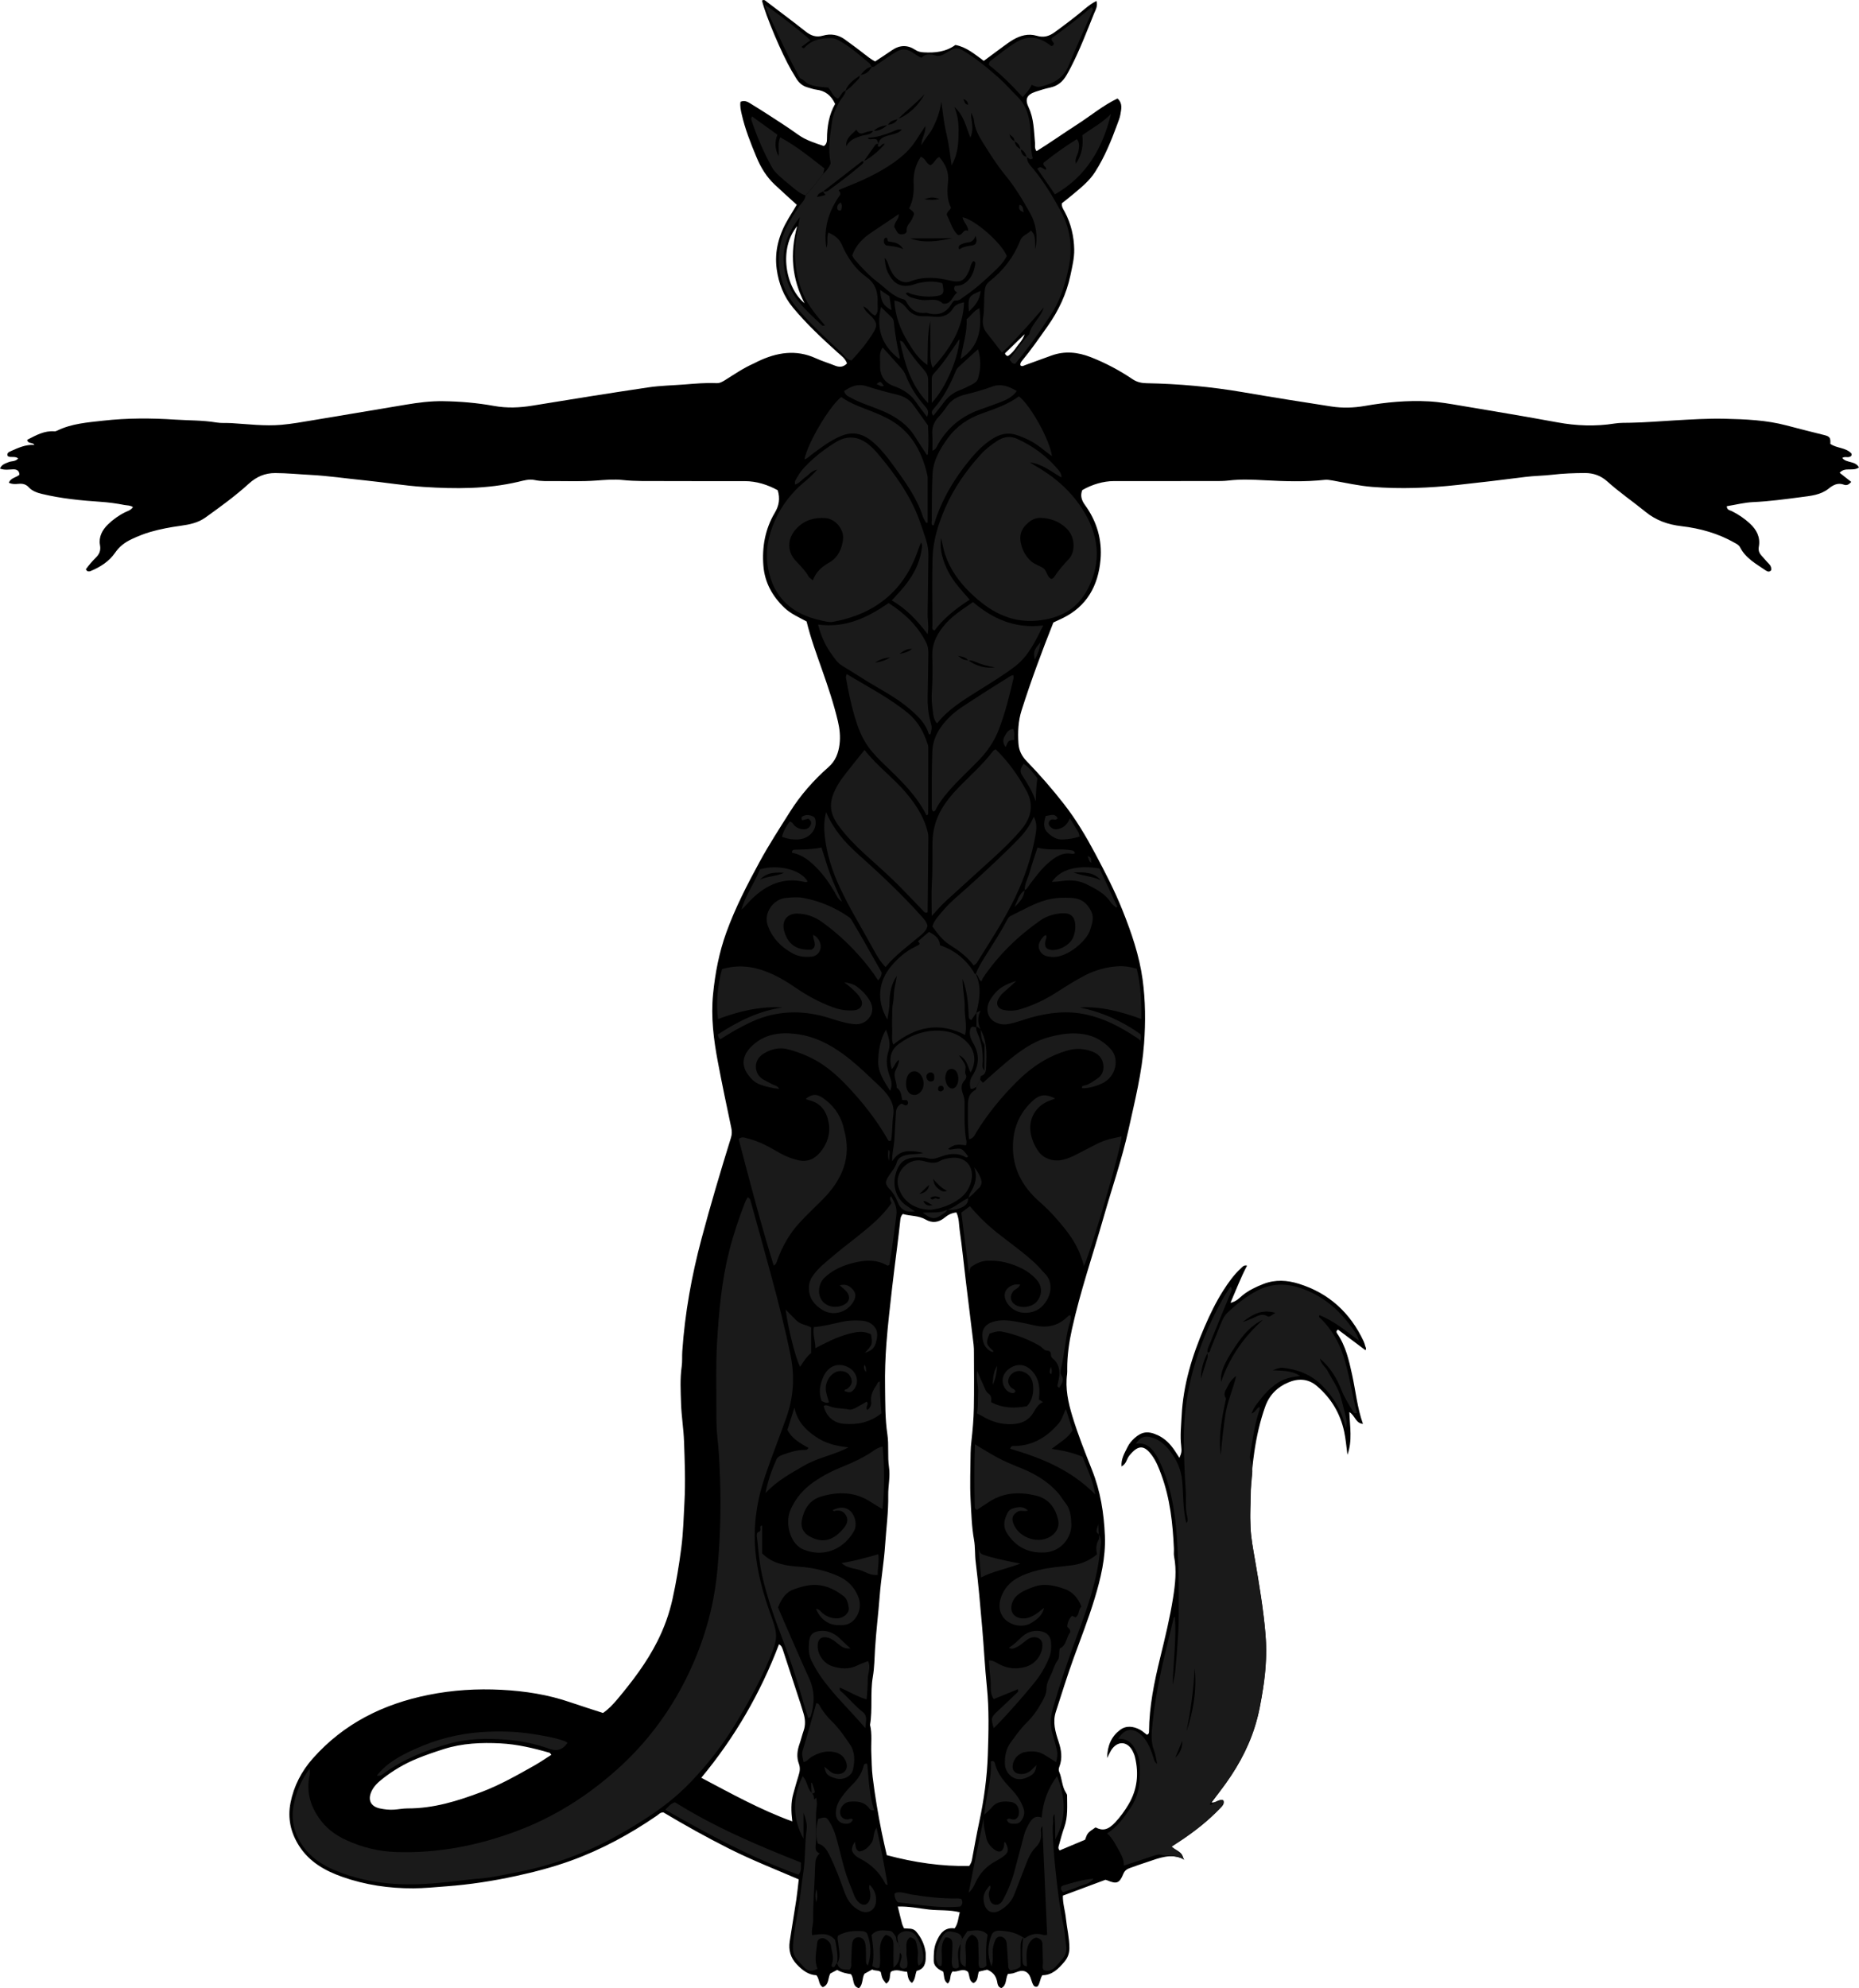 <?xml version="1.0" encoding="utf-8"?>
<!-- Generator: Adobe Illustrator 24.1.1, SVG Export Plug-In . SVG Version: 6.00 Build 0)  -->
<svg version="1.1" id="Layer_1" xmlns="http://www.w3.org/2000/svg" xmlns:xlink="http://www.w3.org/1999/xlink" x="0px" y="0px"
	 width="1847.05" height="1975.02" viewBox="0 0 1847.05 1975.02" style="enable-background:new 0 0 1847.05 1975.02;" xml:space="preserve">
<style type="text/css">
	.st0{fill:#1A1A1A;}
</style>
<g>
	<path d="M1052.81,1838.21c8.34-3.5,16.84-7.07,25.28-10.62c2.45-6.88,2.45-6.88,10.42-12.25c7.19,3.72,12.51,2.48,19.48-4.95
		c5.22-5.57,9.73-11.79,13.59-18.43c8.48-14.56,9.99-30.04,6.17-46.21c-0.53-2.24-1.42-4.46-2.51-6.5
		c-5.27-9.83-15.14-10.1-21.2-0.6c-1.2,1.89-2.08,3.98-4.03,7.8c0.21-12.7,4.42-21.46,12.68-27.83c6.13-4.72,13.21-3.85,19.81-0.43
		c2.59,1.34,4.78,3.46,7,5.1c1.88-0.54,2.12-1.82,2.13-3.17c0.19-25.12,5.26-49.51,11.19-73.74c4.82-19.7,9.61-39.4,12.76-59.43
		c2.11-13.45,3.63-27.02,0.97-40.66c-0.5-2.57-0.07-5.32-0.19-7.98c-1.13-24.97-3.78-49.69-12.52-73.36
		c-2.43-6.57-4.96-13.15-9.07-18.84c-7.49-10.36-13.48-11.57-22.75-0.07c-2.65,3.29-2.85,8.27-7.69,10.69
		c-0.62-7.5,3.11-13.43,6.06-19.42c1.57-3.21,4.05-6.19,6.72-8.59c7.23-6.5,13.52-7.67,23.78-2.73c6.73,3.25,11.85,8.51,16.03,14.66
		c1.67,2.45,3.22,4.97,4.92,7.59c1.97-4.66,2.5-6.13,1.79-11.94c-1.22-9.94-0.06-19.84,0.42-29.7c1.52-30.94,10.5-60.09,22.71-88.33
		c5.42-12.53,11.33-24.83,18.71-36.36c5.04-7.86,10.41-15.49,17.32-21.84c1.52-1.39,2.96-3.66,6.26-2.79
		c-6.2,11.67-10.77,23.83-16.46,36.91c5.89-1.26,8.66-4.72,11.81-7.3c6.29-5.15,13.4-8.47,20.9-11.4
		c11.81-4.6,23.65-3.78,35.19-0.19c29.96,9.31,51.15,28.88,64.4,57.18c0.7,1.49,1.13,3.11,1.58,4.7c0.35,1.21,1.41,2.37,0.21,4.11
		c-9.16-6.87-18.32-13.74-27.29-20.47c-2.05,1.39-1.57,2.76-0.88,3.76c8.56,12.36,11.78,26.72,14.9,40.98
		c3.55,16.18,5.08,32.78,10.78,48.93c-7.35-0.61-7.77-8.35-13.53-11.72c0.55,14.61,3.21,28.4-1.88,42.42
		c-1.1-8.07-1.65-15.58-3.21-22.88c-3.88-18.09-12.88-33.28-27.03-45.37c-8.89-7.6-18.84-7.81-28.82-3.51
		c-10.75,4.64-18.53,12.35-22.64,23.9c-5.15,14.49-8.51,29.32-10.74,44.45c-3.7,25.07-4.68,50.33-3.8,75.6
		c0.36,10.56,2.52,21.09,4.31,31.55c4.26,24.87,8.5,49.78,10.53,74.91c1.09,13.51,0.71,27.2-0.87,40.85
		c-1.65,14.22-3.73,28.31-7.26,42.16c-6,23.52-16.95,44.71-30.98,64.36c-4.59,6.43-9.45,12.66-14.48,19.37
		c4.54,0.6,7.5-4.13,11.73-1.96c1.27,3.99-1.69,6.01-3.89,8.34c-11.03,11.68-23.61,21.49-36.87,30.47c-3.27,2.21-6.62,4.31-10.76,7
		c4.22,3.95,10.98,4.83,11.74,12.24c-12.51-5.75-23.9-0.96-35.38,2.89c-5.99,2-11.99,3.98-17.91,6.18c-2.78,1.03-5.01,2.5-6.33,5.76
		c-3.81,9.38-6.71,10.34-15.92,6.45c-0.59-0.25-1.22-0.39-1.84-0.59c-13.96,5.19-27.92,10.38-42.31,15.73
		c-0.21,7.63,2.21,14.96,2.99,22.48c1.03,9.9,3.49,19.61,3.48,29.68c-0.01,5.42-1.76,9.79-5.05,13.68
		c-5.86,6.92-12.18,13.27-21.82,13.26c-2.56,3.76-2.16,8.22-4.89,11.26c-2.62,0.84-3.84-0.85-4.67-2.67
		c-0.96-2.1-1.45-4.42-2.3-6.57c-2.13-5.38-6.41-7.48-11.81-5.82c-1.89,0.58-3.71,1.43-5.62,1.91c-1.56,0.39-3.21,0.41-4.89,0.6
		c-2.64,4.7-0.95,11.22-6.55,14.05c-3.91-1.12-3.74-4.76-4.4-7.36c-1.33-5.27-4.28-8.69-9.71-10.9c-2.36,0.54-5.2,1.19-8.22,1.89
		c-1.57,3.91-0.41,9.04-5.35,11.42c-4.67-2.19-3.65-7.27-5.42-11.1c-5.26-4.42-10.58,0.72-15.27-0.59
		c-3.48,3.84-1.11,8.76-4.85,12.09c-4.24-2.59-3.33-7.26-4.6-11.8c-1.48-0.86-3.64-1.77-5.38-3.19c-2.34-1.92-3.98-4.32-3.99-7.66
		c-0.01-6.35,0-12.59,2.57-18.64c3.48-8.21,7.94-14.78,18.19-13.47c3.48-4.77,3.56-10.18,5.1-16c-10.16-2.61-20.47-1.6-30.46-2.72
		c-10.06-1.13-20.17-3.31-31.12-2.99c1.51,6.1,2.79,11.56,4.23,16.98c0.41,1.56,1.25,3.01,1.96,4.68c4.3,0.52,8.89-0.6,12.17,3.32
		c5.04,6.03,8.24,12.84,9.31,20.62c0.18,1.31,0,2.66,0.05,4c0.29,6.97-1.55,12.62-8.95,14.29c-1.69,4.1-1.2,8.46-4.69,12.01
		c-3.95-2.49-4.05-6.9-4.77-11.04c-5.55-0.19-10.52-3.34-16.21-0.02c-1.61,3.52,0.27,9.09-4.72,11.68
		c-3.89-4.98-3.89-4.98-5.27-11.43c-2.29-2.08-5.68-0.91-8.49-2.54c-2.52,1.38-5.11,2.79-7.7,4.2c-2.67,4.47-1.22,10.64-5.52,14.39
		c-7.22-2.13-4.33-9.37-8-13.96c-4.24-0.62-9.08-1.55-13.6-4.23c-2.38,1.25-4.69,2.46-6.83,3.58c-2.58,4.57-1.08,11.14-7.46,13.59
		c-4.48-2.55-3.02-7.95-6.34-11.84c-7.69-0.3-13.79-4.75-19.51-10.81c-6.35-6.72-8.33-14.19-7.02-22.87
		c2.08-13.79,4.45-27.53,6.53-41.32c0.98-6.51,1.59-13.07,2.45-20.25c-23.34-10.03-46.82-19.24-69.33-30.57
		c-22.28-11.22-44.06-23.37-65.07-35.92c-3.19-0.22-4.65,1.86-6.52,3.15c-26.72,18.37-55.04,33.75-85.56,44.79
		c-17.82,6.44-36.16,11.23-54.68,15.24c-22.74,4.93-45.72,8.5-68.93,10.21c-10.92,0.81-21.81,1.94-32.81,1.99
		c-24.17,0.12-47.75-3.36-70.51-11.35c-17.17-6.03-32.72-14.74-42.99-30.74c-8.48-13.23-11.6-27.65-8.57-42.91
		c3.29-16.58,10.81-31.23,22.15-44.02c30.85-34.78,70-54.12,114.99-63.16c23.97-4.82,48.18-6.3,72.44-5.03
		c23.24,1.21,46.24,4.75,68.42,12.4c10.66,3.68,21.45,7.02,32.5,10.62c5.42-3.74,10.03-8.61,14.25-13.65
		c14.97-17.88,29.06-36.4,39.65-57.34c6.79-13.43,11.86-27.39,15.12-42.12c3.73-16.88,6.55-33.93,8.75-51.03
		c1.95-15.11,2.35-30.43,3.15-45.68c1.06-19.97,0.27-39.96-0.44-59.91c-0.45-12.58-2.56-25.1-2.96-37.68
		c-0.39-12.27-1.12-24.6,0.65-36.89c0.7-4.91,0.23-9.98,0.57-14.95c2.58-37.91,9.3-75.09,19.09-111.79
		c9-33.73,18.95-67.17,29.3-100.5c1.03-3.32,1.03-6.27,0.31-9.67c-4.63-21.78-9.18-43.57-13.33-65.44
		c-4.22-22.26-7.03-44.7-4.78-67.41c2.06-20.89,5.99-41.41,13.15-61.23c8.85-24.49,20.73-47.52,33.15-70.34
		c9.24-16.98,19.77-33.14,30.04-49.47c10.52-16.72,23.53-31.5,38.32-44.51c7.14-6.28,9.93-14.12,11-22.69
		c0.95-7.55,0.18-15.18-1.61-22.78c-4.04-17.19-9.67-33.88-15.51-50.49c-5.62-15.99-11.5-31.87-15.6-48.7
		c-7.46-4.15-15.52-7.47-21.9-13.52c-12.05-11.42-19.71-25.13-21.03-41.78c-1.48-18.65,1.68-36.55,11.38-52.82
		c4.17-6.99,5.38-14.06,2.84-22.29c-10.05-5.49-21-9.01-32.9-9.03c-28-0.05-55.99,0.09-83.99-0.07
		c-12.29-0.07-24.56,0.31-36.88-1.02c-8.83-0.96-17.89-0.12-26.88,0.53c-13.93,1-27.97,0.53-41.96,0.5
		c-6.29-0.01-12.57,0.35-18.88-1.04c-5.59-1.23-11.32,0.61-16.73,1.87c-30.85,7.17-62.12,7-93.36,5
		c-19.84-1.27-39.54-4.64-59.34-6.6c-17.84-1.77-35.57-4.45-53.52-5.38c-11.6-0.6-23.18-1.78-34.82-1.82
		c-10.16-0.04-18.59,3.63-26.13,10.48c-13.56,12.32-28.39,23.08-43.27,33.74c-7.23,5.18-15.73,6.94-24.37,8.13
		c-10.21,1.41-20.34,3.26-30.25,6.12c-6.39,1.85-12.53,4.34-18.59,7.18c-6.77,3.17-12.15,7.22-16.53,13.58
		c-5.93,8.6-14.76,14.21-24.45,18.2c-0.84,0.35-1.95,0.31-2.87,0.12c-0.49-0.1-0.84-0.91-1.69-1.93c2.96-4.09,6.29-8.02,10.03-11.72
		c3.35-3.31,5.01-6.89,4-12.41c-1.43-7.85,2.21-14.96,7.97-20.49c5.05-4.85,10.71-8.97,17.06-12.07c2.57-1.26,5.56-1.94,7.77-5.07
		c-2.74-1.92-5.78-1.61-8.55-2.15c-7.82-1.54-15.67-2.6-23.65-3.14c-19.55-1.32-39.04-3.22-58.18-7.82
		c-4.98-1.2-9.68-2.84-13.17-6.61c-2.82-3.05-6.09-3.78-9.91-3.44c-3.29,0.3-6.59,0.55-9.85-1.09c1.91-4.91,6.98-5.01,10.47-7.87
		c-0.01-3.81-2.28-5.5-6.1-5.41c-4.2,0.1-8.45,1.03-13.22-0.76c1.78-4.34,5.54-5.09,8.65-6.42c2.9-1.24,6.65-0.34,9.49-3.66
		c-3.35-2.69-7.42-0.37-10.38-2.3c-1.17-2.55,0.58-3.88,2.33-4.66c7.59-3.36,15.12-7.06,24.25-6.47c-2-2.76-5.77-1.11-6.95-3.96
		c-0.61-0.65-0.43-1.08,0.41-1.51c8.29-4.24,16.46-8.84,26.32-8.03c0.93,0.08,1.98-0.33,2.85-0.76c14.37-6.99,30-8.06,45.51-9.82
		c23.89-2.7,47.87-2.63,71.75-1.05c13.55,0.89,27.22,0.56,40.71,2.83c4.88,0.82,9.97,0.35,14.95,0.64
		c16.57,0.98,33.08,3.15,49.76,1.68c10.6-0.94,21.04-2.84,31.51-4.58c30.79-5.12,61.57-10.3,92.35-15.47
		c12.13-2.03,24.28-3.6,36.65-3.42c16.99,0.24,33.9,1.67,50.54,4.68c12.99,2.36,25.53,1.86,38.4-0.26
		c38.33-6.32,76.7-12.43,115.12-18.14c11.8-1.75,23.83-1.95,35.75-2.87c10.6-0.82,21.2-1.85,31.85-1.33
		c3.21,0.16,5.72-1.22,8.31-2.83c9.32-5.8,18.36-12.08,28.46-16.54c1.52-0.67,2.97-1.51,4.47-2.23
		c18.79-8.95,37.84-12.15,57.66-3.07c6.03,2.76,12.45,4.66,18.62,7.15c4.39,1.78,8.35,1.92,12.25-2.05
		c-1.58-4.9-5.84-7.76-9.39-10.96c-15.57-14.05-30.89-28.34-44.31-44.53c-9.19-11.09-14.17-23.95-16.12-38.08
		c-2.51-18.22,2.35-34.78,11.58-50.3c2.72-4.57,5.5-9.1,8.32-13.74c-7.37-6.73-14.8-13.34-22.02-20.16
		c-8.11-7.66-13.74-16.91-18.03-27.25c-5.75-13.84-11.28-27.71-14.61-42.37c-0.95-4.16-1.91-8.27-1.23-12.55
		c4.82-2.04,8.2,0.75,11.42,2.7c9.67,5.88,19.14,12.07,28.62,18.25c5.85,3.82,11.66,7.72,17.33,11.8
		c7.72,5.55,16.65,8.2,25.45,11.21c2.58-1.69,3.1-4.23,3.1-6.9c0.03-12.45,2.07-24.45,8.09-34.89c-3.95-8.66-9.94-13.15-18.62-14.2
		c-2.93-0.36-5.77-1.49-8.65-2.25c-5.13-1.36-8.77-4.6-11.45-9.05c-1.55-2.56-3.09-5.13-4.61-7.71
		c-9.64-16.44-25.82-54.79-29.33-69.5c2.27-1.45,3.64,0.34,5.14,1.49c12.71,9.68,25.53,19.21,38.06,29.13
		c5.32,4.21,10.48,6.22,17.39,4.23c7.66-2.2,15.2-1.02,21.83,3.86c6.43,4.73,12.93,9.38,19.17,14.34c3.39,2.69,6.77,5.29,10.77,7.45
		c5.62-3.72,11.21-7.28,16.65-11.07c7.71-5.37,15.53-5.61,23.27-0.48c2.68,1.77,5.31,2.32,8.37,2.5
		c11.21,0.64,21.99-0.42,31.49-7.34c11.1,2.05,19.15,9.21,28.24,15.79c6.24-4.62,12.57-9.35,18.96-14.01
		c3.23-2.35,6.43-4.78,9.86-6.81c7.4-4.36,15.37-6.59,23.87-4.07c6.65,1.97,12.05,0.57,17.63-3.49
		c10.5-7.64,20.83-15.45,30.75-23.82c3.29-2.77,6.73-5.22,10.86-7.31c1.59,5.11-1.01,9.04-2.53,12.82
		c-7.2,17.89-14.09,35.93-22.93,53.11c-1.37,2.66-2.82,5.29-4.32,7.88c-3.67,6.33-8.79,10.65-16.18,12.21
		c-4.87,1.03-9.65,2.52-14.38,4.09c-8.93,2.97-10.96,7.39-7.05,15.65c5.29,11.15,5.2,23.21,6.33,35.07
		c0.24,2.52-0.76,5.22,1.49,8.42c13.84-8.59,27.05-17.98,40.66-26.72c13.32-8.55,25.55-18.86,39.82-25.64
		c5.38,4.87,3.74,10.37,2.95,15.48c-0.56,3.57-2.02,7.03-3.28,10.46c-5.98,16.24-12.46,32.2-21.84,46.91
		c-5.69,8.93-13.68,15.34-21.56,21.97c-3.81,3.2-7.74,6.25-11.51,9.29c-0.45,3.56,1.49,6,2.84,8.54c6.21,11.7,9.17,24.39,9.4,37.36
		c0.15,8.5-1.97,17.12-3.74,25.55c-3.89,18.48-11.75,35.21-22.68,50.64c-8.27,11.68-16.38,23.47-25.54,34.49
		c-1.08,1.3-1.94,2.64-1.43,4.47c1.62,1.37,3.04,0.27,4.57-0.29c8.74-3.21,17.49-6.38,26.25-9.54c13.2-4.76,26.08-3.42,38.95,1.6
		c14.65,5.72,28.43,13.05,41.43,21.81c4.34,2.92,8.76,3.99,13.96,4.09c32.24,0.62,64.28,3.49,96.1,8.96
		c29.12,5.01,58.3,9.66,87.49,14.15c11.13,1.71,22.23,1.42,33.52-0.56c20.96-3.67,42.21-5.67,63.53-4.5
		c10.57,0.58,21.1,2.48,31.57,4.24c32.1,5.4,64.2,10.74,96.22,16.62c18.66,3.43,37.61,4.17,56.56,1.16
		c5.23-0.83,10.62-0.7,15.94-0.79c14.63-0.26,29.21-1.51,43.79-2.34c16.61-0.95,33.2-2.02,49.82-1.63
		c20.6,0.48,41.3,1.32,61.29,6.61c12.44,3.29,24.9,6.45,37.38,9.53c5.83,1.44,6.61,2.69,6.27,8.79c6.35,4.57,15.34,3.46,20.96,9.61
		c0.32,0.35,0.04,1.26,0.04,2.05c-2.38,3.06-6.41,0.27-9.1,2.34c3.96,5.33,12.85,2.6,16.56,9.43c-6.05,4.37-13.96-0.86-19.19,5.34
		c4,3.14,7.72,6.06,11.55,9.06c-2.25,2.33-4.23,3.86-7.21,2.76c-6.05-2.23-10.57,0.08-15.4,3.96c-7.81,6.27-17.77,7.14-27.3,8.38
		c-15.8,2.06-31.58,4.21-47.56,4.94c-8.8,0.4-17.51,2.67-26.21,4.08c-0.02,3.86,3.01,3.94,4.83,4.83
		c6.63,3.26,12.61,7.31,18.06,12.34c6.83,6.29,10.6,13.7,8.94,23.02c-0.67,3.79,0.36,6.42,2.75,9c2.48,2.68,4.76,5.56,7.34,8.13
		c1.83,1.82,2.48,3.82,2.18,6.22c-1.7,2.1-3.62,1.51-5.33,0.34c-9.57-6.55-20.05-12.12-25.62-23.1c-1.14-2.24-3.22-3.2-5.26-4.36
		c-16.44-9.4-34.34-14.42-52.94-16.58c-13.29-1.55-25.1-5.62-35.54-14.12c-12.64-10.29-26.13-19.5-38.28-30.43
		c-6.14-5.53-13.55-8.26-21.9-8.25c-10.98,0.02-21.89,0.44-32.84,1.72c-8.88,1.03-17.87,1.04-26.8,2.19
		c-22.38,2.87-44.8,5.53-67.23,7.95c-28.17,3.05-56.46,4.18-84.71,1.92c-13.19-1.05-26.25-4.02-39.32-6.35
		c-2.66-0.47-5.26-0.93-7.9-0.65c-19.9,2.17-39.81,1.46-59.74,0.4c-11.94-0.63-23.88-1.17-35.83,0.28
		c-4.6,0.56-9.28,0.52-13.93,0.52c-33.33,0.04-66.66,0.01-99.98,0.03c-10.24,0.01-21.82,3.36-31.39,8.99
		c-1.99,5.34-0.79,9.92,2.67,14.67c11.82,16.2,17.28,34.72,15.51,54.51c-2.3,25.66-13.54,46.34-37.84,58.08
		c-2.98,1.44-5.99,2.8-9,4.21c-11.46,28.87-22.24,57.82-31.59,87.31c-3.39,10.68-3.81,21.59-3.13,32.59
		c0.42,6.8,3.01,12.54,7.99,17.68c13.19,13.62,25.65,27.93,37.32,42.89c11.89,15.25,21.75,31.8,30.81,48.83
		c9.84,18.49,19.5,37.08,27.28,56.57c8.89,22.28,16.72,44.93,19.97,68.78c2.88,21.11,3.02,42.3,1.46,63.65
		c-2.11,29.02-9.17,57.01-15.39,85.22c-6.53,29.58-16.5,58.15-24.78,87.22c-10.57,37.07-23.18,73.57-31.49,111.28
		c-2.87,13.02-4.73,26.13-4.71,39.48c0,1.67,0.11,3.35-0.11,4.99c-1.95,14.54,1.09,28.42,5.29,42.21
		c5.54,18.16,12.56,35.78,19.55,53.4c8.32,20.97,11.78,42.75,12.71,65.19c0.89,21.68-4.1,42.24-10.29,62.65
		c-6.08,20.06-13.79,39.55-20.91,59.25c-6.33,17.5-11.82,35.31-17.56,53.02c-3.27,10.09-0.49,19.85,2.67,29.3
		c2.84,8.51,4.14,16.76,0.79,25.33c-0.62,1.59-0.82,3.29-0.12,4.88c2.95,6.69,2.62,14.44,6.72,20.76c0.53,0.81,1.12,1.79,1.13,2.7
		c0.02,10.57,0.93,21.19-2.72,31.48c-2,5.62-3.6,11.4-5.14,17.17C1051.89,1833.94,1050.72,1835.96,1052.81,1838.21z M897.03,1205.96
		c-2.4,2.45-2.43,5.08-2.71,7.74c-0.87,8.25-1.89,16.49-2.9,24.73c-1.66,13.49-3.49,26.96-5,40.46c-2.06,18.45-4.29,36.9-5.69,55.41
		c-1.1,14.54-1.61,29.17-1.36,43.74c0.26,15.58-0.05,31.23,2.29,46.75c1.63,10.85,0.01,21.89,1.63,32.79
		c1.37,9.26-0.93,18.51-0.78,27.74c0.28,16.68-2.01,33.16-3.1,49.72c-1.11,16.86-4.09,33.58-5.38,50.44
		c-1.34,17.54-3.55,34.98-4.62,52.56c-0.56,9.23-0.62,18.6-2.2,27.76c-2.72,15.8-0.07,31.89-2.76,47.68
		c2.29,9.19,0.84,18.55,1.27,27.83c0.37,7.96,0.34,15.98,1.31,23.87c2.26,18.45,5.31,36.79,9,55.01c1.57,7.74,3.41,15.43,5.04,22.72
		c27.59,7.36,54.7,11.31,81.94,10.7c1.63-2.37,2.34-4.16,2.72-6.19c2.3-12.4,4.51-24.83,7.15-37.16
		c4.75-22.13,7.83-44.53,8.59-67.08c0.76-22.55,1.37-45.15-0.96-67.73c-2.01-19.47-2.93-39.04-4.63-58.54
		c-1.91-21.81-3.76-43.64-6.47-65.36c-0.91-7.29-0.35-14.61-1.64-21.83c-2.34-13.1-2.68-26.38-3.4-39.62
		c-0.85-15.63-0.1-31.25,0.01-46.88c0.03-3.98,0.38-7.92,0.83-11.89c1.22-10.87,2.17-21.82,2.39-32.75
		c0.37-18.28,0.12-36.58,0.09-54.87c0-2.66-0.03-5.34-0.35-7.97c-2.5-20.74-5.1-41.47-7.61-62.21c-2.07-17.12-3.75-34.3-6.21-51.37
		c-0.82-5.72-0.46-11.84-3.26-17.72c-4.84,0.47-8.6,2.58-11.9,5.3c-5.9,4.88-12.48,5.37-18.6,1.79
		C912.5,1207.29,904.47,1208.19,897.03,1205.96z M787.22,1809.38c-1.23-10.01-1.5-18.85,0.99-27.52c1.74-6.06,3.31-12.17,5.25-18.16
		c1.26-3.9,1.79-7.55,0.29-11.57c-2.43-6.48-1.7-13,0.56-19.47c1.53-4.38,2.58-8.92,4.12-13.29c2.08-5.92,1.63-11.74-0.15-17.58
		c-0.97-3.17-1.91-6.35-2.94-9.5c-5.77-17.65-11.56-35.29-17.36-52.93c-0.78-2.36-1.51-4.78-4-5.89
		c-18.49,48.61-43.94,92.48-77.21,132.55C726.34,1781.6,755.15,1797.7,787.22,1809.38z M547.83,1743.2
		c-0.95-1.08-1.3-1.86-1.83-2.02c-15.97-4.62-32.17-8.47-48.79-9.32c-18.97-0.96-37.81-0.2-56.27,5.66
		c-8.88,2.82-17.7,5.83-26.28,9.32c-12.36,5.03-23.89,11.78-34.4,20.05c-4.42,3.48-8.67,7.29-11.14,12.61
		c-4,8.61-0.76,15.06,8.29,16.99c4.6,0.98,9.19,1.48,13.85,1.21c4.63-0.27,9.23-1.24,13.85-1.23c25.76,0.07,49.79-7.41,73.5-16.4
		c18.39-6.98,35.43-16.7,52.5-26.32C536.8,1750.52,542.2,1746.76,547.83,1743.2z M799.39,301.21c-12.48-24.2-14.88-49.23-7.28-76.6
		C773.71,246.27,779.93,285.43,799.39,301.21z M998.51,350.98c0.58,1.8,1.51,2.56,3.02,2.65c3.64-2.36,6.32-5.73,8.76-9.25
		c2.31-3.33,5.65-6.02,7.75-12.36C1010.37,339.46,1004.37,345.29,998.51,350.98z"/>
	<path class="st0" d="M1199.64,1343.72c2.88,0.08,2.69-2.53,3.36-4.13c3.21-7.66,6.18-15.43,9.35-23.11
		c1.9-4.6,3.76-9.24,7.54-12.78c9.02-8.44,18.58-16.14,29.64-21.79c13.84-7.08,28.18-7.21,42.58-2.38
		c20.88,7.01,37.22,20.34,50.04,37.96c2.8,3.85,6.36,7.57,8,14.32c-13.3-9.93-24.83-19.72-39.2-25.31c-1.17,2.1,0.8,2.82,1.7,3.73
		c10.3,10.33,17.41,22.47,21.97,36.36c6.13,18.67,8.59,38.12,13.56,57.01c-2.79,1.08-3.36-0.73-4.12-1.96
		c-4.17-6.79-8.37-13.46-11.34-21.01c-4.52-11.46-10.75-22.09-21.37-31.12c1.24,5.94,5.73,8.42,7.77,12.42
		c2.26,4.44,5.01,8.62,7.42,12.98c2.41,4.37,4.55,8.88,5.8,13.75c1.24,4.83,2.61,9.62,3.74,14.47c1.09,4.69,2.87,9.36,1.07,15.68
		c-3.89-17.28-11.96-30.74-23.42-42.31c-10.81-10.91-24.22-16.11-39.11-17.74c-3.29-0.36-6.8,1.27-10.12,2.45
		c8.93,0.77,18.03-0.36,27.26,5.64c-4.43,0.75-7.79,1.05-10.99,1.94c-3.18,0.89-6.38,2.07-9.24,3.7c-3.15,1.79-6.07,4.09-8.84,6.45
		c-2.53,2.15-4.85,4.56-7.04,7.06c-2.41,2.74-4.52,5.75-6.84,8.57c-2.09,2.55-3.7,5.31-5.32,9.58c4.44-1.31,4.78-5.61,8.06-6.52
		c0,1,0.26,2.04-0.04,2.87c-4.9,13.53-6.54,27.77-9.06,41.81c-0.46,2.59-1.1,5.67-0.16,7.88c3.21,7.52,1.76,15.3,1.03,22.69
		c-0.92,9.32-0.48,18.6-1.05,27.87c-1.28,20.83,3.31,41.01,6.65,61.3c3.4,20.64,6.77,41.32,8.44,62.13
		c1.65,20.55,0.1,41.21-3.88,61.54c-1.33,6.82-2.36,13.67-4.19,20.44c-7.94,29.45-22.54,55.26-41.66,78.74
		c-1.68,2.06-3.39,4.1-4.99,6.22c-0.29,0.39-0.13,1.13-0.2,2.04c4.24-1.75,7.71-5.29,12.92-4.85c1.28,3.06-0.56,5.03-2.27,6.94
		c-6.01,6.71-13,12.38-19.89,18.12c-9.15,7.63-18.95,14.39-29.16,21.04c4.41,3.95,9.63,6,12.63,13.22
		c-7.83-5.27-15.38-2.91-22.31-5.01c-2.92-0.88-5.89,0.14-8.78,1.12c-9.42,3.19-18.89,6.24-28.97,9.55
		c0.3-6.47-3.07-11.67-5.98-17.03c-2.84-5.23-5.7-10.47-10.57-14.98c10.29-6.58,16.95-15.98,23.35-25.58
		c5.88-8.82,8.81-18.6,8.89-29.16c0.06-8.28,1.05-16.72-2.35-24.65c-3.58-8.36-8.41-15.26-19.02-14.46
		c6.58-10.88,15.36-11.86,24.14-2.74c5.72,5.94,8.4,13.46,10.88,21.05c0.71,2.16,0.87,4.5,3.69,6.46
		c-1.02-4.72-1.38-9.05-2.91-12.91c-3.6-9.07-2.57-18.14-1.62-27.47c3.14-30.85,10.23-60.9,17.74-90.89
		c1.13-4.49,2.11-9.02,3.24-13.52c0.13-0.52,0.77-0.91,1.24-1.43c1.63,22.66-1.65,45.04-2.18,67.69c0.82-4.13,1.98-8.23,2.4-12.41
		c1.33-13.21,2.34-26.45,3.14-39.72c0.76-12.53,0.46-25.07,0.47-37.5c0.02-13.89-0.37-27.89-1-41.83
		c-0.65-14.26-1.66-28.51-3.93-42.61c-2.71-16.8-6.99-33.17-14.51-48.55c-0.73-1.5-1.42-3.03-2.3-4.43
		c-4.78-7.59-10.21-14.21-20.93-12.38c4-6.15,8.23-8.01,13.98-6.74c8.65,1.9,14.99,7.36,20.06,14.04
		c6.69,8.8,11.09,18.43,12.09,30.03c1.19,13.8,0.61,27.82,4.04,41.41c1.99-1.88,1.36-4.56,0.86-6.54
		c-2.06-8.22-0.83-16.54-1.39-24.78c-1.14-16.9-1.78-33.81-1.92-50.76c-0.3-35.45,6.9-69.27,20.13-102
		c5.86-14.5,12.64-28.54,20.55-42.02c1.66-2.83,3.63-5.47,5.85-8.78c2.06,2.76,0.65,4.62-0.12,6.49
		c-6.83,16.6-13.72,33.18-20.42,49.83c-1.21,3.01-3.17,5.96-2.37,9.53c-4.08,7.42-7.14,18.61-6.61,25.29
		c2.37-7.39,4.58-13.96,6.52-20.61C1200.21,1347.11,1199.71,1345.35,1199.64,1343.72z M1212.98,1445.34
		c0.92-13.29,2.56-26.32,4.4-39.38c1.84-13.05,7.4-24.94,10.88-38.97c-6.04,3.89-7.64,9.02-10.2,13.47c-1.6,2.79-1.98,5.38-0.2,8.26
		c0.42,0.68,0.01,1.94-0.18,2.9c-0.9,4.52-2.01,9.01-2.76,13.55C1212.69,1418.51,1210.82,1431.88,1212.98,1445.34z M1254.88,1311.06
		c-12.03,5.56-20.14,15.45-27.27,26.08c-11.93,17.8-15.25,26.45-14.38,35.74C1221.72,1348.17,1235.83,1328.05,1254.88,1311.06z
		 M1178.76,1720.25c6.86-20.17,10.48-41.15,8.21-62.89C1185.91,1678.43,1183.1,1699.25,1178.76,1720.25z M1267.1,1304.17
		c-14.09-4.04-23.28,2.15-32.27,8.94c3.38-0.75,6.53-2.2,9.72-3.56c4.72-2.01,9.1-5.38,14.81-1.92
		C1261.33,1308.84,1263.51,1306.3,1267.1,1304.17z M1167.78,1746.06c4.71-4.31,7.16-10.09,6.92-16.87
		C1172.39,1734.82,1170.08,1740.44,1167.78,1746.06z"/>
	<path class="st0" d="M307.76,1756.72c0,3.55,0.25,4.92-0.04,6.17c-4.1,17.99,1.45,33.86,12.49,47.42
		c6.15,7.55,14.65,13.4,23.81,17.63c15.87,7.32,32.43,11.33,50.02,11.88c41.83,1.32,82.01-6.67,120.86-21.41
		c36.4-13.8,68.77-34.37,97.86-60.33c28.94-25.83,51.89-56.22,69.03-90.72c16.66-33.54,27.35-68.99,30.87-106.64
		c2.89-30.88,3.84-61.77,2.72-92.65c-0.49-13.51-1.07-27.16-2.64-40.7c-1.11-9.55-0.93-19.28-0.95-28.93
		c-0.03-21.65-0.6-43.31,0.66-64.94c1.8-30.85,4.59-61.61,12.3-91.64c4.13-16.07,9.46-31.81,15.45-47.31
		c0.7-1.81,1.79-3.46,2.68-5.15c1.69,0.76,2.39,1.75,2.77,3.13c6.8,24.67,13.75,49.31,20.42,74.02
		c7.18,26.62,14.08,53.33,19.52,80.36c4.14,20.55,2.88,41.05-4.18,60.92c-6.78,19.11-14.21,37.99-20.8,57.17
		c-8.39,24.43-12.41,49.61-10.13,75.49c1.91,21.61,7.75,42.36,14.99,62.74c0.11,0.31,0.26,0.61,0.37,0.93
		c7.23,20.07,7.17,23.48-1.34,43.81c-9.52,22.75-21.46,44.24-34.23,65.31c-12.48,20.58-27.21,39.4-43.77,56.75
		c-14.3,14.98-30.69,27.59-48.19,38.58c-19.15,12.02-38.79,23.2-59.82,31.78c-20.99,8.57-42.51,15.3-64.81,19.47
		c-9.14,1.71-18.23,3.74-27.42,5.2c-6.54,1.04-13.21,1.26-19.8,2.04c-23.77,2.81-47.56,5.82-71.54,4.51
		c-22.02-1.21-43.5-5.55-63.84-14.37c-11.74-5.09-22.14-12.24-29.72-22.76c-8.7-12.08-12.35-25.34-9.75-40.4
		C293.89,1781.07,298.54,1769.34,307.76,1756.72z"/>
	<path class="st0" d="M866.06,66.47c2.27,0.42,3.6-1.18,5.24-2.29c6.29-4.3,12.52-8.71,19.05-12.63c4.71-2.83,9.5-3.43,14.92-0.31
		c3.41,1.97,6.39,4.69,10.31,6.17c3.74-4.24,9.13-3.67,13.4-2.41c4.7,1.39,7.62-0.37,11-2.43c1.7-1.04,3.46-1.97,5.18-2.97
		c3.81-2.22,7.37-1.97,11.21,0.33c13.17,7.86,24.94,17.56,36.33,27.69c6.44,5.72,12.04,12.36,18.21,18.39
		c6.94,6.78,10.29,14.9,11.96,24.47c2.18,12.49,0.01,25.12,3.32,36.91c-3.38,2.21-4.16-0.98-5.99-1.21
		c-1.21-3.29-2.49-6.54-6.25-7.78c-0.71-3.64-2.35-6.57-6-8c0.2-3.68-2.78-5.11-5.04-7.04c0.76,3.02,1.97,5.71,5.23,6.86
		c0.39,3.87,2.63,6.36,6,8c0.63,3.78,1.93,7.02,6.33,7.71c-0.39,5.24,3.36,8.43,6.22,11.89c10.83,13.14,19.53,27.63,27.6,42.55
		c9.61,17.75,11.53,36.55,7.4,56.09c-3.1,14.7-7.36,29-15,42.12c-1.68,2.89-3.65,5.54-5.43,8.32
		c-9.86,15.37-20.63,30.06-32.42,44.32c-3.22,0.72-4.08-2.22-5.92-4.14c6.53-8.61,12.45-17.33,19.66-25.05
		c2.17-10.3,11.6-16.48,14.43-26.55c-6.56,7.46-12.95,15.09-19.74,22.34c-6.94,7.42-13.47,15.28-21.82,22.35
		c-5.35-6.93-10.08-13.31-15.08-19.46c-3.64-4.48-4.39-9.95-3.58-14.93c1.41-8.62,0.65-17.25,1.46-25.85
		c0.4-4.19,1.07-7.39,4.69-10.23c13.83-10.87,24.34-24.38,30.75-40.88c2.01-5.19,7.47-6.16,10.68-9.84
		c3.82,4.52,3.82,4.52,4.33,18.57c2.52-12.6,0.86-24.89-5.15-35.69c-7.45-13.38-15.34-26.46-25.13-38.34
		c-8.06-9.78-14.72-20.57-21.47-31.26c-4.43-7.01-8.47-14.26-9.28-22.86c-0.24-2.54-1.54-4.98-2.76-7.43
		c-0.41,7.78,3.4,15.64-0.81,24.65c-4.33-10.61-6.04-21.34-15.87-30.5c4.37,10.87,4.46,20.2,4.12,29.53
		c-0.34,9.27-1.21,18.47-6.85,28.67c-1.2-8.38-1.98-14.94-3.12-21.44c-1.15-6.53-2.83-12.97-3.95-19.51
		c-1.15-6.76-1.91-13.59-3.1-22.34c-1.69,10.91-4.87,19.28-9.13,27.15c-3.02,5.57-7.64,10.16-10.58,16
		c-0.51-6.46,4.35-11.4,3.8-18.99c-3.46,5.27-6.38,9.61-9.19,14.04c-5.8,9.16-13.65,16.25-22.43,22.41
		c-14.26,9.99-29.92,17.25-46.03,23.63c-2.78,1.1-5.53,2.27-8.22,3.38c-0.69,2,2.11,1.17,1.18,4.93
		c-10.13,14.17-16.99,31.7-13.69,52.57c2.19-5.05-0.1-10.1,2.03-15.14c5.8,2.74,10.63,5.72,13.42,12.19
		c5.46,12.67,13.29,24.09,24.56,32.16c9.39,6.73,11.36,15.79,10.93,25.96c-0.17,3.98,1.2,8.69-2.42,12.2
		c-4.78-1.64-6.21-6.98-11.81-9.13c1.88,5.14,5.65,7.39,8.4,10.34c5.06,5.43,5.71,8.62,2,14.9c-6.28,10.62-14.21,19.92-22.18,28.52
		c-5.79-1.23-7.61-5.73-10.68-8.57c-15.14-13.99-30.32-27.94-43.59-43.85c-14.51-17.41-20.3-37.04-16.94-59.39
		c2.3-15.25,10.42-27.85,18.57-40.45c2.47-3.82,6.61-6.66,7-11.72c6.57-6.66,11.96-14.29,17.64-21.67c2.59-2.15,4.62-4.74,6.22-7.71
		c0.63-1.17,1.32-2.13,1.02-3.63c-2.74-13.57-0.34-27.01,1.52-40.38c1.05-7.57,4.13-14.67,8.3-21.22c1.93-3.04,4.73-5.65,5.29-9.47
		l-0.38,0.38c5.3-3.29,9.2-8.12,13.55-12.44c0.58-0.58,0.49-1.84,0.71-2.79c0.33-0.29,0.67-0.57,1.02-0.84
		c5.27-0.63,8.73-3.67,11.03-8.26L866.06,66.47z M882.07,124.3c-5.29,0.57-10.2,2.07-14.18,5.85c-3.75-0.36-7.15,1.13-10.58,2.22
		c-3.37,1.08-4.97-1.11-6.52-3.49c-4.13,4.71-10.4,7.49-10.08,16.46c3.86-6.76,9.27-8.44,14.89-10.28c4.1-1.34,9.26-0.7,12.1-5.13
		c5.71,0.44,10.08-2.37,14.19-5.83c4.21-0.56,7.99-1.85,10.07-5.98c9.81-3.29,20.8-13.2,26.59-24.51
		c-8.21,8.88-17.89,16.15-26.4,24.71C888.27,119.43,884.13,120.09,882.07,124.3z M873.05,143.3c-1.27-0.53-2.45-0.68-3.38,0.65
		c-3.84,5.47-7.69,10.93-11.54,16.39c-0.65,0.01-1.5-0.24-1.91,0.07c-12.83,9.88-25.61,19.82-38.4,29.75
		c-2.15,1.34-5.25,1.72-5.93,5.58c3.51-0.86,6.25-1.53,8.34-2.04c-0.82-1.13-1.75-2.41-2.68-3.7c2.01,0.69,3.84,0.49,5.64-0.8
		c11.34-8.15,22.4-16.65,33.01-25.73c0.99-0.84,2.01-1.77,1.78-3.31c5.78-2.41,14.35-9.33,21.1-17.03c-3.04-1.44-3.64,3.47-6.42,2.5
		c-0.83-0.96-0.31-1.73,0.24-2.51c0.74-6.25,5.95-7.36,10.57-8.76c4.22-1.28,8.83-1.47,12.63-5.6c-4.27-0.85-7.07,1.23-10.02,2.34
		c-7.38,2.77-14.77,5.4-22.77,5.65c-0.95,0.03-1.15,0.6-0.31,1.2c2.4,1.12,5.55-0.87,8.32,0.82
		C871.89,140.28,872.47,141.79,873.05,143.3z M794.7,215.67c-9.6,12.43-16.62,26.19-16.21,42.49c0.36,14.54,4.74,27.95,13.65,39.68
		c7.26,9.57,16.21,17.48,24.91,25.64c0.29,0.27,1.15-0.05,2.68-0.18c-8.64-10.04-16.91-19.73-21.91-31.65
		c-5.08-12.1-7.56-24.8-7.87-37.73C789.65,241.14,792.47,228.58,794.7,215.67z M957.02,98.34c1.27,2.14,1.33,5.47,4.87,5.69
		C961.65,100.84,959.75,99.22,957.02,98.34z"/>
	<path class="st0" d="M934.99,534.68c-1.55,12.1,1.98,23.05,7.34,33.43c5.21,10.1,13.01,18.38,21.12,27.62
		c-13.45,8.66-25.68,18.2-35.01,30.69c-3.14-1.21-1.97-3.55-1.98-5.24c-0.09-22.3-0.56-44.62,0.1-66.91
		c0.51-17.42,5.71-33.96,12.68-49.9c8.61-19.68,20.82-37,35.14-52.86c4.9-5.43,10.76-9.92,16.94-13.86
		c5.96-3.8,12.72-4.69,19.08-1.81c15.93,7.21,29.81,17.38,41.08,30.88c1.61,1.92,3.24,4.01,3.16,7.64
		c-10.23-5.89-19.17-13.54-31.26-14.99c1.66,1.06,3.27,2.2,4.98,3.17c18.79,10.69,34.94,24.44,46.72,42.63
		c16.53,25.53,20.04,52.33,5.57,80.15c-10.51,20.2-28.1,29.14-50,31.21c-27.19,2.57-48.27-9.82-66.71-27.8
		c-11-10.73-19.94-23.13-24.95-38C937.2,545.46,936.54,539.97,934.99,534.68z M1044.67,575.18c0.88-0.55,1.98-0.87,2.46-1.6
		c4.31-6.69,9.5-12.61,14.94-18.4c6.33-6.74,6.86-21.64-2.8-30.65c-7.07-6.6-15.5-9.76-25.21-10.07c-4.69-0.15-8.39,1.51-11.82,4.27
		c-8.07,6.51-10.24,13.91-7.17,23.89c1.8,5.83,4.79,10.81,9.41,14.91c3.57,3.17,8.18,4.31,12.01,6.81
		C1040.34,566.84,1039.85,573.01,1044.67,575.18z"/>
	<path class="st0" d="M921.66,630c-10.57-14-21.22-25.24-35.63-33.55c3.28-3.58,5.9-6.4,8.48-9.25
		c11.4-12.6,19.66-26.74,21.58-43.98c0.14-1.28,0.02-2.6-1-4.23c-0.86,2.13-1.83,4.22-2.56,6.4C898.8,586.5,870,609.91,827.8,617.7
		c-4.12,0.76-7.99-0.5-11.81-1.31c-28.55-6.04-47.61-22.27-52.95-52.35c-2.85-16.04,0.21-31.81,6.8-46.73
		c6.69-15.15,16.6-27.95,29.33-38.5c4.1-3.4,8.04-6.87,12.78-12.31c-6.01,1.42-8.31,5.25-11.61,7.45
		c-3.47,2.31-5.96,6.02-10.28,7.42c-1.02-3.13,0.86-5.24,2.11-7.47c4.12-7.39,10.21-13.09,16.4-18.66
		c6.7-6.02,14.07-11.19,21.71-15.9c11.13-6.87,21.95-6.21,32.39,1.93c3.99,3.11,7.3,6.76,10.51,10.59
		c16.51,19.73,31.36,40.5,40.34,64.9c2.41,6.54,4.47,13.22,6.67,19.83c1.7,5.1,2.3,10.33,2.22,15.72
		c-0.32,19.3-0.39,38.6-0.76,57.89C921.54,616.15,923.13,622.09,921.66,630z M807.6,576.48c3.4-8.82,9.17-13.6,16.38-17.7
		c8.54-4.86,12.62-13.53,13.64-23.24c1.03-9.79-7.58-20.1-17.48-20.88c-10.75-0.84-20.7,2.01-28.29,9.86
		c-11.1,11.5-8.87,24.32-1.52,32.29c4.73,5.12,9.77,9.91,13.2,16.09C804.13,573.96,805.46,574.63,807.6,576.48z"/>
	<path class="st0" d="M846.74,253.78c3.52-10.25,10.56-17.11,19-22.78c8.82-5.92,17.64-11.83,27.22-18.25
		c0.48,5.22-4.44,7.6-4.47,12.64c0.86,1.48,1.99,3.86,3.53,5.94c2,2.7,9.22,1.48,8.8-1.89c-0.66-5.26,3.64-7.98,5.42-11.94
		c2.69-5.99,3.08-5.81-3.05-10.43c4.18-7.68,4.98-16.11,4.56-24.81c-0.46-9.54,1.78-18.44,7.08-26.46c4.78,1.14,5.27,6.96,9.61,8.33
		c3.81-1.64,4.68-6.37,8.78-8.15c6.15,7.07,9.75,14.63,8.75,24.47c-0.9,8.86-1.24,17.95,2.95,25.97c-1.05,2.65-3.92,3.36-4.28,7
		c3.55,6.39,5.37,14.83,11.12,20.05c5.19,0.72,4.89-6.69,10.27-4.04c-0.15-5.55-5-8.8-5.64-13.62c12.01,2.23,38.74,25.43,43.91,38.5
		c-2.98,6.14-8.01,11.14-13.01,15.82c-8.96,8.38-17.98,16.8-28.23,23.68c-2.96,1.99-5.36,4.92-9.51,4.76
		c-2.25-0.09-3.35,2-4.35,3.66c-5.66,9.44-13.9,11.57-23.99,8.66c-0.32-0.09-0.66-0.24-0.97-0.2c-9.06,1.16-15.36-2.67-19.55-10.57
		c-0.59-1.11-1.66-2.47-2.75-2.73c-10.81-2.63-17.79-11.05-26.13-17.32c-8.51-6.4-15.69-14.31-22.69-22.33
		C848.09,256.51,847.43,254.93,846.74,253.78z M878.88,256.29c1.11,9.71,1.93,12.43,5.36,18.11c4.66,7.73,11.39,10.86,20.21,9.15
		c2.92-0.57,5.7-1.81,8.61-2.45c7.83-1.7,15.66-2.08,23.25,0.29c2.26,10.22,1.16,12.03-7.74,12.97c-8.03,0.85-15.89-0.21-23.62-2.44
		c-1.59-0.46-3.1-2.32-5.06-0.36c1.72,1.89,3.51,3.44,5.79,4.07c4.78,1.31,9.52,2.81,14.63,2.52c5.55-0.31,11.3-1.45,16.07,3.04
		c0.74,0.7,2.6,0.68,3.78,0.37c5.73-1.5,6.56-7.8,10.79-10.87c-2.12-1.6-4.02-3-2.23-6.58c3-0.24,6.52-0.46,9.68-2.62
		c6.62-4.52,9.16-11.04,10.49-18.46c0.35-1.94,0.32-3.19-1.86-3.63c-2.71,2.75-2.79,6.64-4.3,9.9c-4.45,9.63-8.23,11.85-18.85,9.37
		c-13.18-3.08-26.15-4.24-39.17,0.8c-5.97,2.31-10.95-0.05-15.28-4.35c-2.68-2.66-4.05-5.99-5.65-9.28
		C882.29,262.76,882.07,258.96,878.88,256.29z M904.38,236.81c13.97,5.13,27.95,2.79,41.92-0.3
		C932.33,236.97,918.36,236.75,904.38,236.81z M880.34,236.07c-1.73,0.38-2.12,1.66-2.19,2.99c-0.05,0.94,0.07,2.01,0.51,2.81
		c0.45,0.82,1.3,1.82,2.12,1.96c5.11,0.92,10.36,0.8,16.62,3.68c-4.2-7.03-9.83-6.67-14.77-7.63
		C881.06,239.03,882.54,236.35,880.34,236.07z M969.22,234.35c-1.44,4.01-3.5,6.1-7.21,6.43c-2.26,0.2-4.56,0.91-6.66,1.8
		c-1.73,0.73-3.63,1.83-2.41,5.18c1.57-0.8,3.1-1.83,4.79-2.36c2.18-0.68,4.47-1.06,6.75-1.39c1.99-0.29,4.02-0.44,5.11-2.41
		C970.6,239.77,970.48,237.82,969.22,234.35z M933.46,197.54c-7.6-1.8-7.6-1.8-15.1,0.32C923.92,198.79,928.74,198.84,933.46,197.54
		z"/>
	<path class="st0" d="M989.2,744.29c12.58,12.18,22.55,26.22,30.78,41.48c7.35,13.62,4.71,26.3-4.86,37.84
		c-8.72,10.51-18.62,19.89-28.68,29.09c-15.69,14.34-31.55,28.49-47.19,42.88c-4.29,3.95-8.04,8.51-13.52,14.37
		c0-12.29-0.53-22.51,0.13-32.65c0.89-13.63,0.33-27.25,0.63-40.86c0.26-11.93,3.3-22.88,9.32-33.07
		c4.24-7.19,9.5-13.62,15.25-19.63c11.93-12.49,25.11-23.79,35.6-37.65C987.23,745.34,988.24,744.95,989.2,744.29z"/>
	<path class="st0" d="M858.97,745c12.78,16.41,29.3,28.09,42.04,43.53c8.54,10.35,15.84,21.29,19.73,34.3
		c0.87,2.9,1.67,5.71,1.64,8.75c-0.25,24.93-0.48,49.86-0.71,74.65c-2.91,1.29-3.93-0.95-5.2-2.24c-6.5-6.65-12.89-13.41-19.35-20.1
		c-12-12.46-25.05-23.8-37.83-35.43c-9.36-8.51-18.16-17.5-25.75-27.71c-10.28-13.83-10.66-25.46-0.32-42.4
		c2.59-4.24,5.7-8.19,8.77-12.11C847.28,759.44,852.73,752.77,858.97,745z"/>
	<path class="st0" d="M964.42,1065.45c-3.24-5.81-3.26-13.34-11.65-17.21c2.63,4.05,5.04,6.61,6.23,9.9
		c1.19,3.3-1.03,6.49,0.63,9.72c0.9,1.77,0.19,3.88-1.35,5.48c-3.81,3.93-3.23,8.71-1.61,13.08c1.08,2.9,1.7,5.65,1.72,8.67
		c0.08,12.96-0.65,25.96,1.85,38.81c0.24,1.21-0.23,2.56-0.37,3.84c-10.09-1.11-11.14-0.9-17.69,3.42c1.01,1.23,2.36,0.8,3.57,0.62
		c9.85-1.51,9.85-1.53,16.07,6.96c-0.57,0.89-1.34,1.38-2.35,0.8c-8.64-4.99-17.46-3.37-25.98-0.08c-4.26,1.64-8.1,2.43-12.45,0.96
		c-1.54-0.52-3.29-0.49-4.95-0.58c-15.53-0.84-21.63,3.19-25.44,13.94c-4.48,12.66-0.95,25.74,8.92,33.15
		c2.9,2.18,5.99,4.09,9.45,6.44c-8.59,1.44-14.16-1.52-17.1-9.12c-1.95-5.03-4.57-9.55-8.4-13.43c-1.58-1.61-3.08-3.53-3.31-6.28
		c0.52-3.15,2.41-5.84,4.35-8.56c2.5-3.51,5.22-6.9,6.43-11.18c1.23-4.34,4.44-6.04,8.65-7.2c5.84-1.61,11.93-0.57,17.76-2.36
		c-17.13-3.66-24.4-1.73-30.98,8.47c-0.31-7.67,1.86-14.75,2.25-22.04c0.48-8.92,0.91-17.89,1.55-26.82
		c0.27-3.79,1.9-6.21,4.85-8.25c2.19-0.93,3.8,2.91,6.35,0.87c1.27-1.44,0.82-2.92-0.25-4.5c-1.49-0.08-3.04-0.16-4.79-0.26
		c-0.9-4.55-1.06-9.42-5.52-12.27c0.47-5.72-3.84-11.06-1.09-17.05c1.46-3.19,3.35-6.36,3.51-10.55c-3.92,2.05-4.07,6.76-7.26,9.11
		c-3.01-10.72-0.9-19.14,6.89-24.83c13.04-9.53,27.61-14.62,43.97-13c9.92,0.99,18.54,4.88,25.22,12.62
		C969.02,1044.76,970.08,1055.17,964.42,1065.45z M900.24,1075.65c-0.32,7.44,3.06,12.23,8.53,12.06c5.23-0.16,9.44-5.94,8.9-12.21
		c-0.55-6.38-4.52-11.3-9.1-11.31C903.69,1064.19,900.55,1068.51,900.24,1075.65z M952.16,1071.85c0.03-2.67-0.46-5.2-1.99-7.47
		c-2.45-3.62-7.78-3.4-9.59,0.56c-1.06,2.33-1.66,4.82-1.25,7.56c0.8,5.45,3.86,9.32,7.36,8.79
		C949.79,1080.83,952.08,1076.89,952.16,1071.85z M927.16,1073.72c1.46-1.45,1.11-3.11,1.09-4.69c-0.02-1.82-1.01-3.09-2.69-3.57
		c-1.69-0.48-3.27,0.28-4.27,1.56c-1.02,1.31-1.18,3.04-0.4,4.58C922.3,1074.4,924.52,1074.96,927.16,1073.72z M934.73,1084.23
		c1.73-0.45,3.1-1.25,2.86-3.35c-0.18-1.59-1.43-2.42-2.75-2.33c-1.86,0.13-2.87,1.46-2.79,3.41
		C932.11,1083.68,933.35,1084.04,934.73,1084.23z"/>
	<path class="st0" d="M1048.4,1091.23c-2.33,0.92-3.51,1.46-4.72,1.86c-14.47,4.85-22.47,18.65-19.4,33.63
		c1.29,6.27,3.88,12.02,7.6,17.22c4.96,6.92,14.29,10.04,22.67,8.47c8.38-1.56,15.42-5.92,22.82-9.63
		c8.3-4.16,16.28-9.06,25.42-11.31c3.8-0.93,7.64-1.72,11.58-2.6c-0.21,11.05-28.47,108.42-37.41,128.91
		c-3.41-14.37-10.22-26.2-18.77-36.97c-7.64-9.61-15.91-18.74-25.19-26.83c-17.52-15.27-27.47-34.07-26.53-57.64
		c0.69-17.36,7.42-32.23,20.71-43.76C1033.44,1087.15,1039.52,1086.67,1048.4,1091.23z"/>
	<path class="st0" d="M768.72,1257.16c-13.02-41.94-23.87-83.91-34.8-125.52c2.87-2.81,5.56-1.57,8.01-0.96
		c10.4,2.56,19.95,7.14,29.12,12.63c6.83,4.09,14.02,7.36,21.89,9.2c9.19,2.15,16.3-1.04,21.99-7.84
		c7.17-8.57,10.41-18.65,8.36-29.67c-1.99-10.74-7.5-19.14-19.04-21.94c-0.97-0.23-1.92-0.54-2.85-0.89
		c-0.27-0.1-0.44-0.47-0.65-0.71c5.93-4.6,10.35-5.04,16.43-0.99c10.3,6.86,17.3,16.27,20.67,28.27c0.27,0.96,0.35,1.97,0.63,2.93
		c8.08,27.66-1.58,50.03-20.77,69.52c-7.69,7.81-15.76,15.28-23.19,23.32c-10.03,10.85-17.2,23.55-22.26,37.43
		C771.59,1253.78,771.4,1255.85,768.72,1257.16z"/>
	<path class="st0" d="M812.75,620.42c27.65,3.74,49.36-7.09,70.15-21.35c15.92,10.21,28.98,22.56,37.42,39.46
		c1.9,3.8,2.11,7.64,2.05,11.63c-0.2,13.98-0.36,27.97-0.69,41.94c-0.2,8.38,0.62,16.61,2.78,24.7c1.6,5.98,1.6,5.98,0.06,12.47
		c-0.7,0.47-1.48,0.47-1.68-0.2c-3.35-10.88-11.33-18.23-19.57-25.26c-14.01-11.95-30.67-19.88-46.05-29.75
		c-6.71-4.31-13.52-8.46-20.34-12.6c-5.03-3.05-8.05-7.93-11.3-12.5C819.77,640.79,815.79,631.73,812.75,620.42z M884.36,652.96
		c-4.92,0.58-9.51,1.77-15.02,5.2C875.84,657.42,880.35,655.78,884.36,652.96z M893.66,649.52c4.44-0.67,8.44-1.7,12.53-4.82
		C900.52,644.09,897.1,647.32,893.66,649.52z"/>
	<path class="st0" d="M969.38,967.3c6.16,12.9,3.97,25.92,0.57,38.96l0.25-0.29c-1.68,2.4-3.36,4.8-5.17,7.38
		c-3.03-1.09-2.57-3.56-2.64-5.72c-0.39-11.28-1.42-22.45-5.97-35.31c-0.1,10.95,2.33,19.54,2.07,28.35
		c-0.26,8.83,2.54,17.65,0.42,27.47c-25.73-13.34-49.06-8.24-71.38,9.54c-2.02-5.08-0.89-9.67-1.09-14.05
		c-0.21-4.66-0.13-9.33-0.02-13.99c0.09-4.3-0.13-8.58,0.8-12.91c0.97-4.51,0.64-9.29,1.35-13.87c0.69-4.47,1.96-8.86,2.43-13.39
		c-5.41,8-7.13,17.01-7.2,26.33c-0.04,5.64-1.19,11.01-2.13,17c-11.83-20.07-8.03-39.02,3.78-53.05c6.74-8,14.38-14.74,23.88-19.25
		c1.19-0.56,2.35-1.18,3.5-1.82c0.27-0.15,0.45-0.48,0.67-0.73c0.64-1.24-0.7-1.55-1.36-2.96c3.45-2.95,7.06-6.04,10.83-9.25
		c5.75,3.01,10.52,6.24,11.05,13.33c14.15,4.68,25.05,13.5,33.1,25.89c0.67,1.03,0.71,2.65,2.49,2.62L969.38,967.3z"/>
	<path class="st0" d="M931.04,718.66c-3.93-4.34-3.76-9.59-4.47-14.37c-0.83-5.55-1.11-11.29-0.73-16.89
		c0.8-11.96,0.86-23.93,0.42-35.87c-0.41-11.04,3.86-19.94,10.25-28.31c8.01-10.5,19.01-17.32,30.21-25.13
		c19.75,16.78,41.96,26.64,69.83,23.24c-7.96,15.93-14.85,30.76-28.65,41.13c-11.97,9-24.78,16.69-37.41,24.64
		C956.14,696.15,941.72,704.98,931.04,718.66z M962.04,656.22c-2.49-3.74-6.5-3.85-10.18-4.75c5.02,3.86,5.02,3.86,10.35,4.55
		c7.42,5.6,17.64,8.43,26.27,6.89c-7-1.03-13-2.71-18.75-5.2C967.26,656.65,964.78,655.79,962.04,656.22z"/>
	<path class="st0" d="M820.81,806.85c7.48,17.21,18.52,29.86,31.25,41.25c22.09,19.75,43.74,39.95,63.49,62.09
		c2.44,2.73,5.02,5.37,5.98,9.36c-0.87,5.22-5.24,8.23-8.91,11.36c-11.07,9.46-23.07,17.86-32.77,29.76
		c-6.02-6.15-9.71-13.25-13.43-20.05c-11-20.11-23.14-39.61-32.68-60.53c-7.23-15.85-12.4-32.08-14.28-49.54
		C818.62,822.79,818.59,815.45,820.81,806.85z"/>
	<path class="st0" d="M967.52,959.1c-6.88-8.97-15.08-15.01-23.89-20.51c-7.1-4.43-12.14-11.17-17.22-18.29
		c1.68-5.79,5.81-10.1,9.59-14.64c8.34-10.01,18.6-17.99,28.16-26.71c16.45-15,32.85-30.04,48.34-46.04
		c6.05-6.25,10.97-13.25,14.62-21.52c3.25,5.91,2.86,11.65,1.84,17.58c-3.75,21.75-10.72,42.41-20.25,62.3
		c-10.92,22.81-24.88,43.83-38.2,65.23C970.04,957.27,969.11,957.75,967.52,959.1z"/>
	<path class="st0" d="M1091.81,1524.55c3.68,5.11,1.65,10.64,1.14,16.04c-2.77,29.05-12.38,56.27-22.47,83.35
		c-9.05,24.28-17.43,48.75-24.48,73.71c-2.44,8.64-2.7,16.51-0.21,24.83c1.24,4.13,2.27,8.33,3.43,12.48
		c1.74,6.19,1.78,8.85,0.12,15.56c-4.1-2.58-8.11-5.26-12.28-7.68c-6.09-3.54-12.72-3.53-19.37-2.21c-1.88,0.37-3.7,1.48-5.33,2.57
		c-5.62,3.78-8.07,12.56-4.72,16.42c3.35,3.86,11.34,3.61,16.38-0.62c1.72-1.44,3.23-3.14,5.65-5.53
		c-0.43,4.82-1.85,8.09-5.07,10.09c-3.68,2.28-7.8,3.99-12.19,3.87c-7.05-0.19-13.51-6.87-13.93-14.57
		c-0.44-8.14,1.17-16.01,6.17-22.63c4.79-6.35,9.26-12.94,15.05-18.57c6.21-6.03,11.22-13.15,15.44-20.73
		c2.38-4.29,4.62-8.49,4.64-13.82c0.03-5.62,3.3-10.59,5.44-15.71c1.65-3.93,2.74-8.11,5.41-11.65c2.54-3.36,1.15-7.77,2.33-12.11
		c6.93-3.18,6.44-11.42,10.34-16.12c0.5-3.29-1.96-3.99-2.97-5.67c0.33-4.05,1.65-7.68,4.78-10.69c1.12,0.47,2.29,0.96,3.59,1.51
		c3.98-2.63,2.5-8.02,5.83-10.6c-3.5-8.58-8.51-14.76-16.94-17.66c-10.19-3.51-20.34-5.92-31.09-1.81
		c-5.62,2.15-11.18,4.12-15.79,8.19c-2.32,2.05-3.92,4.33-4.97,7.26c-3.06,8.57,1.47,15.42,10.54,15.69
		c4.91,0.15,9.08-1.82,13.02-4.39c2.41-1.57,4.61-3.48,8.1-6.15c-1.97,8.1-7.34,11.58-12.39,14.81c-9.28,5.94-23.36,2.48-29.07-6.65
		c-3.81-6.1-3.47-12.63-1.19-19.04c2.88-8.13,8.4-14.34,15.81-18.58c6.64-3.8,13.9-6.15,21.34-8.03
		c10.98-2.78,22.26-3.39,33.42-4.83c9.2-1.19,17.16-4.71,24.68-10.85c-1.2-4.97-1.05-10.02,1.74-14.82
		c0.74-1.28,0.26-3.26,0.34-4.92L1091.81,1524.55z"/>
	<path class="st0" d="M841.24,669.56c21.19,12.9,42.58,23.76,61.13,39.04c9.74,8.03,15.54,18.89,19.38,30.81
		c0.3,0.94,0.54,1.95,0.54,2.93c0.01,21.95,0,43.9-0.06,65.86c0,0.53-0.53,1.05-0.81,1.57c-0.33,0-0.89,0.11-0.95-0.02
		c-9.78-19.41-25.08-34.21-40.5-48.97c-6.23-5.97-12.36-12.07-17.43-19.15c-6.5-9.08-10.3-19.33-13.41-29.87
		c-3.75-12.74-6.39-25.76-8.67-38.84C840.35,672.33,840.72,671.66,841.24,669.56z"/>
	<path class="st0" d="M927.33,806.06c-1.91-1.29-1.51-3.34-1.52-5.22c-0.08-17.95-0.12-35.89,0.5-53.84
		c0.49-14.34,7.48-25.14,17.17-34.76c7.14-7.09,15.82-12.12,24.13-17.6c11.92-7.86,24.09-15.36,36.17-22.97
		c0.79-0.5,1.81-0.62,2.99-1c0.11,1.17,0.44,2.16,0.24,3.02c-3.94,17.15-8.18,34.19-14.48,50.7c-4.48,11.75-11.29,21.73-19.9,30.69
		c-10.13,10.55-21.08,20.28-30.58,31.47c-4.54,5.35-8.83,10.77-11.98,17.05C929.49,804.75,929.06,806.06,927.33,806.06z"/>
	<path class="st0" d="M715.69,1032.42c-2.34-1.65-2.2-3.78-2.45-4.83c19.85-12.89,40.55-23.34,64.13-26.77
		c-22.22-1.39-43.29,3.78-63.95,11.52c-2.12-14.75-0.53-34.23,3.98-49.59c14.9-4.48,29.81-3.13,44.32,2.59
		c10.21,4.02,19.68,9.55,28.75,15.81c11.5,7.95,23.77,14.55,36.93,19.43c5.99,2.22,12.13,3.35,18.5,3.21
		c1.65-0.04,3.37-0.06,4.92-0.54c5.37-1.68,7.1-5.95,4.43-10.95c-2.55-4.79-6.65-8.27-10.6-11.84c-1.7-1.54-3.61-2.85-5.84-4.59
		c4.69,0.4,9.4,1.9,12.46,4.15c5.13,3.77,9.45,8.25,12.78,13.79c3.25,5.4,3.63,11.05,0.46,16.01c-3.55,5.54-9.24,8.28-16.22,7.56
		c-11.32-1.16-21.76-5.74-32.7-8.4c-24.53-5.96-48.01-3.91-70.84,7.01C734.6,1020.84,724.91,1026.44,715.69,1032.42z"/>
	<path class="st0" d="M1129.41,962.29c4.12,16.35,4.65,32.73,4.5,49.96c-20.21-7.31-39.95-12.7-60.99-11.46
		c21.83,4.58,41.77,13.36,60.13,26.47c1.6,2.87-0.44,6.24-0.01,8.14c0.28-2.79-3.2-4.22-5.86-5.97
		c-14.79-9.74-30.38-17.72-47.87-21.58c-18.7-4.13-36.96-2.04-55.13,3.03c-7.65,2.14-15.01,5.2-22.93,6.51
		c-4.57,0.76-8.64-0.03-12.5-2.05c-6.54-3.42-9.18-10.76-6.9-17.8c1.16-3.57,3.33-6.53,5.53-9.42c4.9-6.43,11.62-10.49,22.39-13.64
		c-4.71,4.26-8.64,7.94-12.72,11.45c-2.06,1.77-3.65,3.82-4.97,6.17c-3.29,5.85-0.21,10.12,5.21,11.2
		c5.56,1.11,11.19,0.87,16.76-0.83c12.49-3.8,24.17-9.32,35.14-16.31c9.52-6.08,19.02-12.19,29.07-17.36
		c10.17-5.23,21.03-8.13,32.46-8.91C1116.79,959.47,1122.67,960.46,1129.41,962.29z"/>
	<path class="st0" d="M920.11,519.28c-1.08-2.02-2.52-3.93-3.2-6.09c-6.04-19.08-17.83-34.84-29.27-50.76
		c-5.43-7.56-11.18-14.9-18.07-21.26c-2.95-2.72-6.03-5.23-9.55-7.15c-7.81-4.28-15.77-4.44-24-1.07c-11.23,4.6-20.64,12-30.26,19.1
		c-2.08,1.53-3.73,3.69-6.5,4.22c3.2-16.05,24.5-52.28,36.54-61.88c10,7.16,21.79,10.81,33.16,15.41c3.38,1.37,6.7,2.89,10,4.45
		c24.7,11.62,36.75,32.53,42.5,58.03c0.29,1.28,0.24,2.65,0.24,3.98c0.02,14.31,0.01,28.61,0.01,42.92
		C921.17,519.2,920.64,519.24,920.11,519.28z"/>
	<path class="st0" d="M1045.17,453.13c-7.21-5.13-13.55-11.09-21.26-15.11c-4.74-2.47-9.56-4.57-14.69-6.14
		c-8.72-2.66-16.33-0.37-23.61,4.31c-8.22,5.28-15.06,12.15-21.22,19.55c-15.88,19.07-28.53,40.07-35.98,63.93
		c-0.28,0.89-0.19,1.99-1.5,2.39c-2.05-1.28-1.13-3.43-1.12-5.13c0.12-15.31-0.07-30.65,0.75-45.94
		c0.74-13.72,7.5-25.29,15.47-36.12c8.56-11.62,20.01-19.27,33.51-24.09c12.84-4.59,25.8-8.92,36.87-17.05
		C1024.11,402.83,1043.3,437.59,1045.17,453.13z"/>
	<path class="st0" d="M1016.79,1924.78c0.56,0.21,1.39,0.77,1.64,0.58c5.72-4.35,11.94-5.3,18.75-3.09
		c0.82,0.27,1.87-0.17,3.22-0.33c-1.59-35.91-3.17-71.65-4.77-107.83c-2.01,2.24-1.34,4.55-1.19,6.57
		c0.44,5.93-1.21,10.3-5.74,14.82c-5.35,5.34-7.96,12.97-10.74,20.12c-3.37,8.67-6.74,17.34-10.07,26.03
		c-2.74,7.15-7.71,12.31-14.22,16.09c-7.35,4.26-14.04,1.29-15.88-6.96c-1.56-6.98-0.29-10.97,5.67-17.8
		c1.11,1.57,0.38,3.18-0.11,4.61c-0.67,1.94-1.23,3.87-0.8,5.85c0.78,3.54,1.27,7.57,5.64,8.57c4.34,1,6.86-1.85,8.67-5.24
		c4.86-9.11,8.65-18.64,11.27-28.65c3.1-11.88,6.41-23.7,9.46-35.59c1.1-4.26,3.17-8,5.3-11.75c2.73-4.79,6.4-7.41,12.11-5.22
		c1.26-15.57,6.08-28.61,15.24-41.2c8.21,20.75,10.05,41.04-1.77,62.83c-0.05-5.15-0.02-8.8-0.13-12.44
		c-0.12-3.97-0.36-7.93-0.58-12.52c-2.43,2.87-1.06,5.68-1.41,8.2c-0.41,2.95-0.57,5.97-0.46,8.95c0.81,22.24,3.25,44.35,6.11,66.4
		c1.2,9.21,2.85,18.39,4.78,27.48c1.39,6.54,1.41,13.19,2.55,19.72c0.86,4.97-0.61,9.22-3.69,12.98c-2.32,2.83-4.73,5.6-7.28,8.22
		c-3.26,3.36-7.15,4.45-11.42,2.85c-1.77-2.5-0.66-4.83-0.7-7.1c-0.12-6.32-0.42-12.64-0.53-18.95c-0.06-3.24-2.2-4.9-4.69-5.82
		c-2.38-0.88-4.66,0.77-6.2,2.31c-2.61,2.61-3.88,6.03-4.49,9.78c-0.85,5.26-0.17,10.55-0.02,16.05c-3.78-0.28-4.23-2.61-4.35-4.79
		c-0.45-7.99-0.54-15.98,0.88-23.91L1016.79,1924.78z"/>
	<path class="st0" d="M1021.33,1500.53c-3.93,1.36-7.13-0.7-10.15,1.09c-3.98,2.35-5.98,5.3-4.96,9.59
		c3.98,16.64,27.48,24.48,40.13,13.19c4.14-3.69,6.3-8.83,5.02-14.45c-2.78-12.17-9.37-21.21-22.18-24.25
		c-15.72-3.73-31.02-3.32-45.23,5.49c-4.49,2.79-8.86,5.78-13.19,8.62c-2.31-0.52-2.3-2.31-2.33-3.91
		c-0.39-20.29-0.56-40.57,0.22-61.13c10.64,6.4,20.9,13,32.1,17.92c3.34,1.47,6.64,2.97,10.06,4.28
		c15.37,5.87,29.58,13.68,40.58,26.29c2.61,2.99,4.55,6.55,7.07,9.62c4.98,6.06,5.57,13.17,5.98,20.62
		c0.73,13.47-9.97,28.07-26.94,28.76c-15.84,0.65-28.3-5.5-36.95-19.14c-4.59-7.25-2.78-14.05,0.79-20.72
		c1.63-3.06,4.81-4.09,8.31-4.79C1013.82,1496.78,1017.29,1496.84,1021.33,1500.53z"/>
	<path class="st0" d="M876.91,1437c2,17.23,1.96,45.79-0.11,62.12c-3.88-2.34-7.59-4.36-11.08-6.7
		c-15.58-10.45-32.37-10.94-49.68-5.83c-11.89,3.51-17.34,12.67-19.45,24.16c-1.16,6.32,1.69,11.99,7.22,15.17
		c15.05,8.66,25.59,2.92,34.83-8.24c2.63-3.17,4.57-7.63,2.05-12.07c-2.66-4.7-6.8-6-11.95-4.48c-0.34,0.1-0.94-0.63-1.41-0.98
		c7.2-3.64,13.53-3.2,17.89,1.22c4.71,4.78,6.49,13.63,3.36,19.4c-8.63,15.92-27.89,27.55-50.18,18.58
		c-6.35-2.55-10.63-8.36-12.93-14.61c-3.17-8.59-3.4-17.86,0.52-26.23c4.96-10.6,12.36-19.21,22.28-26.16
		c9.67-6.77,19.91-11.82,30.73-16.16c9.26-3.71,18.26-7.96,26.64-13.52C868.85,1440.53,872.07,1438,876.91,1437z"/>
	<path class="st0" d="M774.3,1081.71c-7.17-0.76-13.24-2.21-19.14-4.34c-5.13-1.86-8.68-5.34-12.01-9.86
		c-8.53-11.6-3.16-21.96,4.49-28.97c12.25-11.23,26.89-13.33,42.72-11.48c20.59,2.41,37.82,12.21,53.55,24.77
		c9.84,7.85,18.89,16.71,28.07,25.36c4.01,3.78,7.94,7.5,11.1,12.38c3.73,5.76,5.43,11.57,4.52,17.75
		c-1.22,8.23-0.83,16.54-2.08,24.73c-0.12,0.81-0.32,1.29-1.62,1.42c-1.21,0.15-1.7-1.19-2.33-2.29
		c-8.66-15.01-18.92-28.9-30.3-41.91c-9.84-11.26-20.19-22.13-32.49-30.75c-10.96-7.68-23.34-12.86-36.2-16.23
		c-8.23-2.15-16.59-0.16-23.95,4.43c-11.06,6.89-9.12,20.41-0.51,25.49c2.85,1.68,5.88,3.04,8.75,4.68
		C769.14,1078.19,772.14,1078.17,774.3,1081.71z"/>
	<path class="st0" d="M973.84,1072.63c0.87,0.91,1.74,1.83,2.83,2.98c7.72-6.81,15.21-13.75,23.05-20.26
		c12.56-10.42,25.55-20.34,41.61-24.8c12.85-3.57,25.78-5.66,39.25-2.38c9.19,2.23,16.59,7.17,22.72,13.65
		c9.69,10.25,5.23,28.09-8.05,34.3c-6.3,2.95-12.9,4.91-19.89,4.95c-1.04-2.06,0.51-2.48,1.64-2.66c4.82-0.76,8.39-3.86,12.33-6.29
		c5.36-3.3,7.67-7.93,6.92-14.28c-0.8-6.79-5.03-10.93-10.79-13.13c-7.83-2.99-15.78-3.68-24.35-1.27
		c-19.83,5.56-36.11,16.48-50.47,30.75c-15.38,15.27-29.05,31.91-40.47,50.38c-1.6,2.59-2.52,6.17-7.39,7.2
		c-0.38-5.3-0.86-10.15-1.03-15.01c-0.17-4.99,0-9.99-0.05-14.98c-0.07-7.36-0.53-14.82,7.49-19.06c0.62-0.33,0.63-1.8,0.92-2.74
		C971.36,1077.53,972.6,1075.08,973.84,1072.63z"/>
	<path class="st0" d="M757.24,1515.56c0,9.17,0,18.38,0,27.64c0.45,0.38,0.97,0.79,1.45,1.23c10.2,9.4,22.93,11.09,35.98,11.98
		c13.02,0.89,25.56,3.8,37.6,9.01c9.68,4.19,16.48,10.87,20.44,20.7c3.35,8.32,1.42,17.42-4.86,23.73
		c-4.87,4.9-10.73,4.83-16.73,4.46c-8.84-0.56-16.5-6.55-20.37-16.07c3.34,0.11,4.69,2.76,6.47,4.25c4.32,3.6,9.24,5.3,14.7,5.17
		c6.18-0.15,12.16-5.32,11.4-10.32c-0.63-4.13-1.31-8.76-5.03-11.66c-9.75-7.6-20.66-12.33-33.24-11
		c-5.54,0.59-11.06,2.28-16.35,4.16c-7.19,2.57-11.52,7.86-15.68,17.93c1.47,3.44,3.11,7.4,4.83,11.32
		c8.68,19.79,17.18,39.65,26.15,59.31c5.72,12.55,5.42,25.07,1.49,37.84c-0.15,0.49-1.01,0.75-2.38,1.7
		c-1.68-5.41-3.42-10.53-4.87-15.73c-5.72-20.49-12.33-40.66-19.89-60.57c-8.13-21.4-16.02-42.94-21.08-65.38
		c-2.56-11.36-3.57-22.9-4.74-34.43c-0.31-3.04-1.74-8.11,1.1-8.99C757.91,1520.52,753.03,1515.75,757.24,1515.56z"/>
	<path class="st0" d="M1045.59,45.55c4.27-3.02-1.89-3.96-0.56-7.67c12.67-9.26,26.39-19.54,39.36-30.63
		c2.72,1.99,0.99,3.74,0.29,5.33c-7.57,17.32-15.62,34.45-22.65,51.99c-4.99,12.44-14.5,18.09-26.55,21.09
		c-4.29,1.07-4.75,1.02-10.42-1.35c-1.97,4.45-5.3,7.98-8.95,12.17c-10.66-11.74-21.62-22.71-33.7-32.01
		c-0.16-3.37,2.26-4.42,3.93-5.7c7.1-5.41,14.1-11.03,21.62-15.8c12.55-7.95,22.95-7.21,34.98,1.58
		C1043.72,45.09,1044.38,46.02,1045.59,45.55z"/>
	<path class="st0" d="M855.19,74.39c-0.35,0.27-0.69,0.55-1.02,0.84c-5.9,4.01-11.76,8.05-14.27,15.23l0.38-0.38
		c-4.19,0.84-4.5,5.44-7.74,7.85c-5.14-1.59-6.02-7.29-9.71-10.93c-3.55-0.36-7.48-0.56-11.32-1.21c-2.91-0.5-5.89-1.23-8.53-2.5
		c-2.54-1.22-4-3.9-7.05-5.02c-1.95-0.71-3-4.14-4.26-6.45c-9.38-17.17-17.37-35.01-25.74-52.68c-2.18-4.59-4.15-9.28-6.43-14.43
		c5.35,2.52,37.33,27.22,45.69,35.23c-2.94,2.2-5.87,4.38-8.79,6.56c2.07,2.38,2.89,0.94,3.59,0.22c7.32-7.58,16.62-8.99,26.51-8.77
		c2.79,0.06,5.16,1.23,7.46,2.52c11.05,6.15,20.42,14.56,30.08,22.57c0.96,0.79,1.35,2.26,2.01,3.41l0.17-0.34
		C861.33,67.26,858.05,70.53,855.19,74.39z"/>
	<path class="st0" d="M831.81,1950.47c-2.27,0.25-1.34,3.91-4.17,3.72c-1.74-0.45-1.45-2.2-1.07-3.17
		c2.53-6.39-0.25-12.43-1.09-18.57c-0.2-1.49-1.3-3.15-2.47-4.16c-2.22-1.91-4.64-3.82-8-2.53c-3.14,1.2-3.03,3.85-3.33,6.56
		c-0.89,7.86-2.63,15.69,0.56,23.51c-5.46,2.91-9.56,2.56-13.22-1.41c-2.25-2.44-4.52-4.86-6.74-7.32
		c-3.54-3.93-4.71-8.48-4.41-13.79c0.72-12.95,3.27-25.62,5.5-38.33c1.95-11.1,2.79-22.35,4.59-33.43
		c2.39-14.76,1.51-29.71,3.52-44.49c0.72-5.28-1.23-10.92-3.11-16.3c0,8.24,0,16.49,0,25.75c-10.99-19.21-11.15-41.75-0.89-61.98
		c4.71,4.57,4.32,11.85,8.92,16.32c0.19,0.29,0.41,0.56,0.67,0.8c1.34,1.63,1.73,3.55,1.75,5.58c1.27,0.61,1.06-1.23,2.3-1.15
		c0.16,2.45,0.78,5.06,0.42,7.51c-1.92,12.92,0.33,25.93-1.06,38.85c-0.34,3.17-0.82,6.73,3.92,8.78
		c-3.55,3.22-4.35,6.97-4.45,11.36c-0.45,18.25-2.22,36.44-1.99,54.74c0.06,4.79-1.98,9.59-1.07,15.02
		c8.06-0.9,16.2-3.12,22.89,4.83c1.18,7.22,3.31,15.26,1.78,23.64L831.81,1950.47z"/>
	<path class="st0" d="M969.6,967.57c1.99-6.01,5.37-11.29,8.68-16.61c7.55-12.13,15.5-24.02,22.14-36.7c0.92-1.75,1.8-3.44,3.79-4.4
		c11.64-5.57,22.68-12.34,35.35-15.8c8.55-2.33,17.09-2.58,25.71-2.05c9.07,0.55,15.31,5.36,19.14,13.77
		c2.83,6.2,0.5,11.86-1.08,17.44c-3.23,11.45-23.35,28.72-38.5,27.41c-5.03-0.44-9.07-1.35-11.59-6.06
		c-2.63-4.94-0.71-8.97,2.38-12.78c0.99-1.22,1.9-2.65,3.74-2.81c1.01,2.07-0.25,3.82-0.67,5.72c-1.32,5.92,0.9,8.85,7,9.05
		c6.81,0.22,17.36-4.54,20.76-13.06c1.65-4.14,2.22-8.32,1.85-12.67c-0.64-7.63-4.79-11.19-12.48-10.83
		c-8.17,0.38-15.98,2.8-22.47,7.35c-22.21,15.57-41.42,34.3-56.68,56.88c-0.73,1.08-1.05,2.43-1.52,3.56
		c-3.07-1.72-2.79-5.9-5.79-7.66L969.6,967.57z"/>
	<path class="st0" d="M1013.67,1276.11c-1.81,4.07-5.32,4.39-7.15,6.84c-3.36,4.51-2.78,9.87,1.85,12.98
		c6.28,4.23,17.12,2.7,21.88-3.1c5.59-6.81,5.42-15.18-0.45-21.73c-8.33-9.28-19.2-14-30.94-17.05c-5.81-1.51-11.78-1.78-17.79-1.65
		c-5.95,0.13-10.87,2.61-15.65,5.75c-1.97,1.29-1.88,3.32-2.58,7.31c-2.72-21.54-5.18-41.03-7.68-60.89
		c2.89-2.15,5.71-4.25,8.56-6.36c8.54,10.39,17.91,19.2,28.06,27.24c12.5,9.9,25.6,19.03,37.28,29.97c3.18,2.98,5.76,6.43,8.83,9.44
		c12.84,12.56,2.51,33.26-10,37.67c-10.23,3.61-20.44,1.23-26.63-7.29c-5.91-8.15-3.02-16.53,6.69-19.08
		C1009.48,1275.77,1011.19,1276.11,1013.67,1276.11z"/>
	<path class="st0" d="M885.77,1195.24c-0.61-2.22-2.54-4.17-0.56-6.97c3.78,6.02,6.34,11.53,5.38,19.22
		c-2.05,16.45-4.27,32.86-6.88,49.04c-0.92,0.33-1.7,0.89-2.03,0.69c-10.51-6.16-21.64-5.64-32.88-2.92
		c-11.12,2.69-21.3,7-29.84,15.18c-5.18,4.97-7.24,14.91-2.63,21.93c4.08,6.2,12.55,8.46,20.49,5.47c7.51-2.83,8.97-8.94,3.44-14.71
		c-1.57-1.64-3.37-3.04-5.95-5.34c6.53-1.8,10.31,0.94,13.49,4.7c2.93,3.46,2.43,7.31,0.35,11.12c-6.06,11.11-20.27,15.2-31.02,8.64
		c-8.11-4.95-13.45-11.79-13.43-21.89c0.01-4.5,1.35-8.36,3.93-12.08c5.41-7.79,12.81-13.43,19.9-19.47
		c13.93-11.86,29-22.31,42.44-34.79C875.89,1207.6,881.11,1201.66,885.77,1195.24z"/>
	<path class="st0" d="M876.05,966.13c-0.12,3.21-1.39,5.34-3.55,7.77c-5.95-9.2-12.51-17.51-19.63-25.42
		c-10.94-12.15-22.95-23.09-36.2-32.59c-7.39-5.3-15.86-8.38-25.15-8.33c-9.61,0.04-14.96,7.39-12.48,16.92
		c3.56,13.63,12.54,19.82,27.35,18.87c6.5-3.93,1-9.57,1.59-14.66c3.36,1.6,5.09,3.88,6.37,6.68c3.06,6.67-0.68,14.21-7.9,14.94
		c-6.64,0.68-13.05,0.08-19.28-3.39c-11.19-6.23-19.38-14.54-24.08-26.72c-5.23-13.54,5.85-27.03,17.24-28.13
		c5.91-0.57,11.83-1.2,17.74-0.09c16.55,3.11,31.71,9.52,45.55,19.11c1.46,1.01,2.23,2.37,3.06,3.8c3.17,5.45,6.45,10.83,9.57,16.3
		C862.97,942.94,869.6,954.73,876.05,966.13z"/>
	<path class="st0" d="M925.21,1201.79c-16.65,0.05-28.38-8.58-32.56-22.44c-4.28-14.2,8.77-28.96,23.31-26.36
		c1.63,0.29,3.21,0.83,4.82,1.2c4.54,1.05,8.85,1.68,13.33-1.03c2.73-1.65,6.23-2.24,9.48-2.77c15.9-2.58,24.99,8.92,21.31,23.37
		c-1.74,6.84-5.5,12.54-11.43,16.94C944.39,1197.42,934.19,1200.61,925.21,1201.79z M927.08,1171.12c1.08,5.43,2.03,7.22,5.26,9.73
		c2.28,1.77,4.59,3.89,8.59,2.1C935.04,1180.1,931.12,1175.67,927.08,1171.12z M923.25,1177.06c-3.46,2.74-6.29,6.25-9.93,8.96
		C918.41,1185.23,922.25,1182.94,923.25,1177.06z M934.26,1189.73c-3.57-1.6-6.67-1.95-10.07,0.25c1.78,2.5,3.33,1.16,4.62,0.47
		C930.53,1189.52,932.3,1192.95,934.26,1189.73z M926.73,1197.11c-3.66-1.16-5.41-3.92-9.35-4.01
		C919.36,1197.05,921.85,1198.36,926.73,1197.11z"/>
	<path class="st0" d="M924.39,318.93c-3.32,13.94-2.35,28.16-2.88,43.72c-9.56-6.53-14.61-15.11-19.65-23.34
		c-7.47-12.2-12.43-25.48-13.29-40.73c5.5,0.74,9.11,3.52,11.85,7.15c4.36,5.77,9.78,8.69,17.07,8.42
		c3.63-0.14,7.29,0.13,10.92,0.47c7.91,0.73,14.23-1.29,18.71-8.54c2.08-3.36,6.08-4.87,10.75-5.79
		c-1.04,26.22-13.93,46.15-31.26,65.22c-3.38-8.19-1.94-16.08-2.16-23.73C924.22,334.17,924.39,326.55,924.39,318.93z"/>
	<path class="st0" d="M817.95,172.48c-5.68,7.39-11.06,15.01-17.64,21.67c-5.5-1.83-9.74-5.63-14.1-9.2
		c-4.37-3.58-8.74-7.18-12.86-11.04c-2.4-2.25-4.75-4.79-6.32-7.64c-8.24-14.86-14.87-30.45-20.31-46.55
		c-0.43-1.27-0.53-2.6,0.5-4.05c8.3,5.99,16.61,11.98,25.17,18.16c-2.63,7.02-2.78,13.74,1.25,21.44c0.61-6.8-1.14-12.68,1.57-18.83
		c16.21,8.61,29.87,20.04,43.92,30.89C818.68,169.24,818.32,170.86,817.95,172.48z"/>
	<path class="st0" d="M1002.39,1636.9c4.96-3.1,8.46-6.55,12-10.01c5.19-5.08,11.52-7.68,19.03-6.56
		c6.37,0.95,10.31,4.62,10.82,10.98c0.42,5.29,0.18,10.47-1.93,15.63c-2.79,6.82-6.2,13.21-10.43,19.21
		c-6.7,9.51-35.44,42.17-44.55,50.58c-2.98-9.66-2.64-10.85,3.9-16.91c6.81-6.32,13.53-12.76,20.23-19.2
		c0.29-0.28,0.04-1.11,0.04-2.62c-8.13,3.32-15.97,6.52-24.14,9.86c-4.31-6.03-2.46-12.86-3.21-19.19
		c-0.73-6.21-1.14-12.46-1.75-19.32c4.56,0.02,7.75,2.51,11.05,4.19c8.44,4.3,17.03,4.8,26,2.16c9.73-2.86,16.9-12.8,16.16-22.63
		c-0.26-3.5-2.72-5.96-6.41-6.56c-3.99-0.65-7.15,1.13-10.07,3.42c-3.14,2.46-6.1,5.14-9.85,6.7
		C1007.44,1637.38,1005.74,1638.65,1002.39,1636.9z"/>
	<path class="st0" d="M1048.15,193.06c-5.74-8.32-11.66-16.91-17.52-25.4c3.75-3.58,5.7,0.39,8.38,0.97
		c1.67-3.27-3.35-2.98-2.08-6.99c9.74-7.84,21.06-16.07,33.06-23.44c3.18,4.27,2.05,8.19,1.49,12.01c-0.56,3.81-3.89,7.01-2.53,12.4
		c6.14-9.02,7.47-18.12,6.44-28.28c9.54-6.91,20.13-12.52,28.49-21.21C1095.62,146.69,1079.86,174.95,1048.15,193.06z"/>
	<path class="st0" d="M859.8,1716.71c-4.7-5.26-8.32-9.43-12.06-13.48c-10.81-11.72-21.83-23.26-31.21-36.21
		c-3.9-5.38-7.17-11.09-10.16-17.06c-3.18-6.36-3-12.92-2.4-19.49c0.64-6.93,4.13-9.69,11.16-10.31c7.51-0.66,13.8,2.38,18.97,7.18
		c3.36,3.12,6.56,6.5,11.01,10.16c-5.99,0.77-9.5-2.04-12.87-4.82c-2.84-2.35-5.65-4.66-9.24-5.72c-6.45-1.9-10.44,1-10.6,7.63
		c-0.23,8.99,5.97,17.79,14.39,20.58c8.48,2.8,16.81,3.34,25.11-0.75c3.24-1.59,6.69-2.74,10.61-4.31
		c3.05,6.45-0.49,12.48-0.34,18.47c0.16,6.25-0.66,12.53-1.11,19.56c-9.32-2.55-17.57-7.93-26.58-11.66
		c-0.91,2.92,1.31,3.81,2.56,4.95c6.88,6.22,12.68,13.54,20.11,19.21C862.27,1704.54,860.23,1709.98,859.8,1716.71z"/>
	<path class="st0" d="M1059.08,1399.78c2.16,6.9,4.33,13.8,6.58,20.98c-4.52,7.87-12.62,12.11-20.82,18.54
		c11.2,1.61,20.97,3.72,30.85,7.86c4,11.27,10.07,22.34,12.52,37.46c-24.67-25-54.08-36.42-84.6-45.49
		c0.97-3.37,3.29-2.62,5.13-2.68c18.18-0.58,31.99-9.24,43.41-22.83C1055.55,1409.58,1056.32,1404.84,1059.08,1399.78z"/>
	<path class="st0" d="M920.91,451.96c-3.89-6-7.89-11.96-11.68-18.05c-7.69-12.36-19.08-19.97-32.14-25.58
		c-10.35-4.45-21.27-7.53-31.21-12.94c-2.85-1.55-6.15-2.65-7.17-6.93c6.65-4.52,13.36-7.64,21.93-4.91
		c10.09,3.21,20.33,6.05,30.63,8.49c6.81,1.61,12.27,4.72,16.31,10.4c4.8,6.74,9.63,13.46,14.45,20.19
		c0.46,9.6,0.74,19.2-0.16,28.79C921.86,451.58,921.41,451.69,920.91,451.96z"/>
	<path class="st0" d="M789.27,1398.37c3.13,14.25,11.4,22.06,21.14,28.85c9.74,6.79,20.82,9.32,32.61,10.58
		c-14.28,7.59-30.1,10.07-43.76,17.96c-13.69,7.9-27.61,15.44-38.63,27.46c2.12-11.76,5.98-22.55,10.66-33.07
		c1.18-2.64,3.41-3.92,6-4.85c6.87-2.48,13.75-4.86,21.2-4.9c1.47-0.01,3.27,0.57,4.79-2.07c-7.93-4.52-16.31-8.77-20.92-17.97
		C784.38,1413.97,786.54,1407.09,789.27,1398.37z"/>
	<path class="st0" d="M1063.48,1306.43c1.17,4.16-0.67,7.64-1.56,11.03c-3.64,13.84-4.28,28.2-7.69,42.07
		c-0.52,2.12-1,4.64,0.41,6.8c3.24,4.97,0.03,8.43-2.17,12.33c-2.85-1.29-1.59-2.94-1.36-4.38c0.57-3.57,1.63-7,1.51-10.76
		c-0.15-4.58-1.49-8.45-4.39-11.85c-1.06-1.24-2.53-2.16-3.41-3.49c-1.43-2.17,0.73-6.36-4.67-6.45c-2.46-0.04-4.73-3.41-7.31-4.88
		c-11.61-6.65-23.98-11.32-37.12-14.01c-4.56-0.94-8.47,0.73-12.51,1.9c-3.87,9.88-3.74,10.45,3.93,17.56
		c-0.78,1.21-1.84,0.57-2.58,0.17c-6.7-3.57-8.56-9.97-8.5-16.71c0.05-6.21,3.83-10.38,9.83-12.43c7.84-2.68,15.76-1.86,23.63-0.49
		c6.21,1.07,12.36,2.48,18.52,3.87c12.21,2.76,23.08,0.49,32.25-8.37c0.48-0.46,0.96-0.93,1.49-1.33
		C1062.02,1306.82,1062.38,1306.79,1063.48,1306.43z"/>
	<path class="st0" d="M811.04,1691.9c2.87,0.29,3.26,2.6,4.27,4.18c3.22,5.06,6.83,9.77,11.19,13.93c7,6.69,12.35,14.7,17.82,22.63
		c5.39,7.81,5.03,16.42,3.28,24.92c-1.48,7.21-9.99,11.24-17.25,9.06c-8.36-2.51-9.78-3.94-11.28-11.6
		c2.18,1.77,4.13,3.36,6.09,4.94c2.47,1.98,5.37,2.56,8.43,2.35c5.5-0.36,8.92-5.12,7.54-10.4c-1.68-6.43-5.87-10.14-12.34-11.46
		c-8.34-1.7-15.66,0.85-22.74,5.02c-2.52,1.48-4.05,4.43-7.68,4.91c-0.55-3.85-2.14-7.22-0.83-11.5
		C802.34,1723.29,806.6,1707.53,811.04,1691.9z"/>
	<path class="st0" d="M795.94,1850.29c-0.42,4.08,1.01,8.1-2.61,12c-46.32-16.61-89.28-39.97-132.31-64.45
		c3.12-3.22,5.23-6.18,9.68-7.44C709.75,1814.92,752.41,1833.1,795.94,1850.29z"/>
	<path class="st0" d="M926.39,447.73c0-5.75,0.31-10.76-0.08-15.71c-0.52-6.7,1.23-12.36,5.78-17.35c3.13-3.43,6.09-7.07,8.68-10.92
		c4.35-6.48,10.41-9.83,17.85-11.68c9.01-2.24,18.04-4.67,26.73-7.9c9.18-3.42,16.66-0.53,24.9,4.28
		c-4.6,6.37-10.9,9.01-17.26,11.44c-6.82,2.61-13.74,4.95-20.6,7.46c-17.54,6.43-30.99,17.69-40.36,33.93
		C930.79,443.43,930.32,446.42,926.39,447.73z"/>
	<path class="st0" d="M1020.38,1396.89c5.61-6.17,6.73-13.52,5.95-21.32c-0.62-6.21-3.85-10.52-9.61-12.84
		c-5.18-2.09-10.98,0.04-13.73,4.89c-2,3.53-1.55,6.88,0.97,10.1c1.41,1.81,4.24,1.97,4.95,4.49c-1.38,2.33-3.61,1.75-5.27,1.1
		c-1.77-0.7-3.56-2.02-4.67-3.55c-4.87-6.72-3.19-15.17,3.77-20.13c8.01-5.71,16.46-4.61,23.07,2.73
		c6.24,6.93,7.39,15.17,6.72,23.97c-0.1,1.32-0.18,2.64-0.26,3.88c1.18,0.78,2.19,1.45,3.98,2.63c-4.73,2.07-6.93,6.06-9.22,9.99
		c-4.56,7.82-11.2,11.24-20.41,11.83c-11.14,0.71-20.92-2.1-30.26-7.63c-1.69-1-3.47-1.84-5.73-3.03
		c1.45-6.56,0.68-13.51,1.19-20.38c0.52-7.02-2.39-13.78-0.98-21.9c2.31,5.32,4.12,9.81,6.21,14.17c1.43,2.97,2.26,6.47,5.06,8.47
		c3.4,2.43,2.89,5.66,2.6,8.5C996.35,1399.14,1008.65,1399.14,1020.38,1396.89z"/>
	<path class="st0" d="M374.41,1763.86c10.07-12.76,23.31-19.67,36.9-25.92c21.32-9.81,43.8-15.74,67.16-17.29
		c17.23-1.14,34.57-0.77,51.71,2.04c9.16,1.5,18.35,2.94,27.25,5.74c2.17,0.68,4.45,1.12,6.39,2.95c-4.49,6.39-9.82,8.8-17.74,5.94
		c-13.79-4.97-28.2-7.98-42.74-9.11c-19.23-1.5-38.54-1.29-57.4,4.03c-23.17,6.53-45.29,15.33-64.88,29.68
		C379.5,1763.06,378,1764.54,374.41,1763.86z"/>
	<path class="st0" d="M812.49,1831.3c-2.44-8.81-1.39-16.61,0.32-24.3c7.17-2.22,8.2-2.23,11.12,2.37c2.99,4.72,5.1,9.86,6.71,15.33
		c4.4,14.95,7.05,30.4,12.83,44.95c1.84,4.62,3.69,9.24,5.5,13.87c0.99,2.53,2.5,4.66,4.53,6.46c4.34,3.85,8.79,2.63,10.69-2.97
		c0.76-2.24,0.61-4.44,0.41-6.8c-0.2-2.43-1.89-4.85-0.45-7.91c4.56,4.81,6.69,10.03,6.24,16.36c-0.64,9.09-7.95,13.38-16.24,9.31
		c-6.91-3.4-11.37-9.11-14.17-16.11c-2.71-6.78-4.98-13.73-7.72-20.5c-2.61-6.45-5.32-12.89-8.43-19.1
		C821.45,1837.53,818.53,1832.95,812.49,1831.3z"/>
	<path class="st0" d="M818.42,1396.78c1.92-1.39,3.82-0.58,5.66,0.15c6.22,2.47,12.93,1.91,19.34,3.24c2.44,0.5,4.64-0.54,6.68-1.59
		c3.76-1.93,7.39-4.13,11.05-6.21c2.7,2.56-1.94,5.56,0.6,8.27c2.71-1.92,4.2-4.7,3.82-7.65c-0.89-6.81,1.84-12.22,5.55-17.42
		c0.72-1.01,0.55-2.67,3.1-3.23c-0.12,10.91,0.72,21.59,1.62,31.62c-11.75,9.25-24.21,11.58-37.57,10.41
		C828.11,1413.48,820.77,1406.93,818.42,1396.78z"/>
	<path class="st0" d="M808.58,1318.34c10.11-0.89,19.08-3.3,28.12-5.3c6.24-1.38,12.55-1.52,18.85-1.14
		c5.04,0.3,9.73,1.78,13.17,5.98c4.16,5.07,3,10.44,1.51,16.06c-1.42,5.33-4.79,8.1-10.8,9.91c7.65-8.45,7.65-8.45,5.94-18.39
		c-4.6-2.13-9.22-2.97-14.88-2c-11.67,2-22.22,6.51-32.59,11.8c-2.34,1.19-4.67,2.41-7.72,3.98
		C810.09,1332.16,807.38,1325.93,808.58,1318.34z"/>
	<path class="st0" d="M977.92,1802.82c1.65-19.05,7.7-35.76,6.49-53.03c3.12-1.06,3.87,0.83,4.22,2.23
		c2.56,10.49,9.41,18.16,16.53,25.67c5.1,5.38,9.13,11.37,11.67,18.4c1.8,4.98,0.46,9.12-2.52,13.03c-2.11,2.76-5.14,2.66-8.19,2.57
		c-2.92-0.09-4.91-1.25-5.74-4.16c0.9-0.45,1.49-1.01,2.01-0.95c2.53,0.26,5.03,2.03,7.58-0.14c1.34-1.15,2.1-2.5,2.35-4.22
		c0.87-6.07-2.12-11.33-7.66-12.12c-7.03-1-14-0.97-19.2,5.34C983.59,1797.66,981.31,1799.52,977.92,1802.82z"/>
	<path class="st0" d="M927.3,413.04c-2.37-2.81-1.49-4.84,0.13-6.66c9.83-11.05,16.52-23.92,22.08-37.48
		c0.61-1.49,1.48-3.02,2.63-4.1c6.24-5.84,12.62-11.53,19.57-17.85c3.14,10.03,2.78,19.38,0.13,28.7c-0.85,2.98-3.26,4.91-6.05,6.25
		c-3.88,1.85-7.64,4.03-11.66,5.48c-7.15,2.59-12.63,7.04-17.01,13.16C934.08,404.79,930.66,408.79,927.3,413.04z"/>
	<path class="st0" d="M921.08,414.1c-4-5.33-7.54-9.68-10.67-14.3c-4.64-6.83-10.89-11.51-18.37-14.74
		c-1.22-0.53-2.46-1.01-3.71-1.45c-10.22-3.6-14.35-11.18-13.89-21.57c0.24-5.47-1.42-11.27,2.58-16.8
		c6.37,7.08,12.64,13.89,18.71,20.88c1.72,1.97,3.3,4.27,4.21,6.7c4.38,11.68,11.22,21.81,19.38,31.08
		C921.72,406.64,923.27,409.19,921.08,414.1z"/>
	<path class="st0" d="M861.63,1752.14c1.6,15.41,1.98,31.06,6.91,46.15c-2.83,0.32-3.85-0.42-4.63-1.54
		c-4.88-6.96-12.06-7.57-19.57-6.95c-5.43,0.45-9.82,5.5-9.68,10.77c0.11,4.17,3.5,7.18,7.82,6.84c1.53-0.12,3.02-1.68,4.93,0.28
		c-2.11,4.33-5.89,4.49-9.83,3.62c-3.89-0.86-6.78-4.4-7.04-8.68c-0.39-6.57,1.98-12.42,5.81-17.57c2.96-3.98,6.12-7.88,9.66-11.33
		c5.34-5.19,9.63-10.88,11.67-18.15C858.13,1753.87,858.37,1751.35,861.63,1752.14z"/>
	<path class="st0" d="M962.46,1880.09c2.52-12.77,4.84-24.75,7.25-36.71c2.4-11.88,4.88-23.74,7.8-37.9
		c-0.79,8.43,1.4,14.13,2.39,19.97c0.85,4.99,4.18,9,8.25,12.01c4.91,3.62,8.57,1.89,9.52-4.24c0.19-1.2-0.42-2.6,0.9-3.52
		c4.22,7.17,3.78,10.64-2.23,14.88c-2.97,2.09-6.23,3.78-9.36,5.64c-7.64,4.53-13.25,10.87-17.2,18.81
		C967.94,1872.74,966.49,1876.76,962.46,1880.09z"/>
	<path class="st0" d="M755.02,863.55c18.8-5.29,41.13,0.64,47.38,12.08c-1.21,0.87-2.55,0.61-3.83,0.32
		c-20.48-4.58-37.01,3.01-51.39,16.88c-3.54,3.41-6.57,7.36-10.4,10.75C740.49,889.31,749.67,877.56,755.02,863.55z M755.06,873.84
		c7.51-3.47,15.87-3.15,24.05-6.81C766.85,866.22,761.08,867.76,755.06,873.84z"/>
	<path class="st0" d="M1045.17,876.06c8.43-12.68,25.06-16.87,47.28-13.35c5.78,12.43,11.71,25.18,17.64,37.93
		c-0.4,0.3-0.8,0.6-1.2,0.91c-1.74-1.65-3.9-3.03-5.16-4.98c-5.89-9.14-15.29-13.67-24.39-18.25c-7.11-3.58-15.26-4.31-23.22-3.22
		C1052.53,875.59,1048.99,875.98,1045.17,876.06z M1066.56,866.66c10.12,3.96,19.31,3.66,27.19,7.9
		C1087.04,866.3,1077.88,866.46,1066.56,866.66z"/>
	<path class="st0" d="M795.02,1357.77c-4.1-6.75-12.1-38.31-14.46-56.89c4.1,4.16,7.52,7.8,11.12,11.24
		c3.95,3.77,9.75,3.89,14.26,6.6c0,8.53,0,16.79,0,25.31C801.3,1347.77,798.24,1352.71,795.02,1357.77z"/>
	<path class="st0" d="M831.55,1950.81c4.37-6.39,1.92-13.33,1.39-20.03c-0.18-2.23-1.31-4.41-0.37-7.85
		c7.25-4.27,15.78-5.3,24.68-4.48c2.05,0.19,3.93,1.25,4.66,3.29c3.54,9.86,4.03,19.74,0.36,30.9c-2.45-2.43-1.7-4.39-1.82-6.02
		c-0.15-1.98,0.04-3.99-0.05-5.98c-0.15-3.31-0.03-6.69-0.69-9.9c-0.84-4.07-3.59-6.31-6.66-6.31c-3.67,0-6.13,2.5-6.52,7.32
		c-0.46,5.62-0.49,11.27-0.81,16.9c-0.15,2.57,0.77,5.34-1.7,8.13c-4.73-0.39-10.3,0.66-12.19-6.32L831.55,1950.81z"/>
	<path class="st0" d="M1016.83,1924.59c-2.63,2.96-2.87,6.55-2.82,10.28c0.08,6.29,0.02,12.58,0.02,18.58
		c-3.04,3.22-6.8,3.1-9.72,4.03c-2.81-1.47-2.45-3.6-2.58-5.52c-0.48-6.92-0.95-13.85-1.41-20.77c-0.14-2.05-0.73-3.87-2.18-5.4
		c-2.85-3.02-7.29-2.62-9.05,1.12c-1.84,3.91-2.88,8.04-2.79,12.5c0.08,4.09,0.74,8.32-1.24,14.02
		c-4.34-11.56-3.78-21.37,0.11-31.16c1.48-3.74,4.91-4.48,8.24-4.33c8.31,0.36,16.34,1.98,23.38,6.85L1016.83,1924.59z"/>
	<path class="st0" d="M922.23,400.54c-17.94-18.56-23.33-39.89-28.12-61.88c2.96,0.02,3.69,1.95,4.63,3.44
		c5.73,8.99,12.21,17.44,19.3,25.36c2.65,2.96,4.09,6.01,4.15,9.76C922.31,384.18,922.23,391.15,922.23,400.54z"/>
	<path class="st0" d="M849.25,1829.66c1.22,3.53,0.05,7.86,4.67,9.59c5.2-0.74,8.89-4.1,12.04-8.7c2.8-4.08,1.19-9.63,4.98-14.98
		c2.02,9.66,3.8,17.63,5.34,25.64c1.98,10.33,3.76,20.7,5.62,31c-1.51,0.51-1.98-0.31-2.37-1.08c-5.5-11.07-13.99-19.09-24.91-24.72
		c-2.03-1.05-4.05-2.37-5.61-4.01C845.49,1838.67,845.59,1835.8,849.25,1829.66z"/>
	<path class="st0" d="M925.75,400.25c0-9.2,0.01-16.45,0-23.71c0-2.06,0.51-3.85,2-5.42c9.6-10.15,16.99-21.94,24.82-33.4
		c0.13-0.2,0.56-0.19,0.85-0.28C951.76,356.96,939.52,385.73,925.75,400.25z"/>
	<path class="st0" d="M954.02,1893.96c-20.94,2.01-41.53-2.12-62.03-4.21c-2.46-2.62-3.21-5.39-3.28-8.63
		c0.86-0.41,1.68-1.05,2.57-1.17c5.09-0.69,9.84,1.3,14.73,2.1c15.1,2.46,30.23,4.12,45.55,3.83c1.26-0.02,2.53,0.37,3.66,0.55
		C956.7,1889.48,956.51,1891.83,954.02,1893.96z"/>
	<path class="st0" d="M1018.13,884.26c-0.25-6.16,3.06-11.38,4.66-17.04c2.31-8.21,5.15-16.27,8.03-25.25
		c11.54,3.44,23.22,0.53,34.61,2.89c1.29,0.27,2.31,1.2,2.68,2.81c-0.93,0.2-1.93,0.73-2.78,0.56c-8.7-1.81-15.32,2.13-21.74,7.3
		c-8.38,6.75-14.61,15.29-20.96,23.78c-1.35,1.81-2.11,4.18-4.69,4.78L1018.13,884.26z"/>
	<path class="st0" d="M836.58,895.85c-4.41-3.05-5.56-6.6-7.36-9.73c-4.81-8.32-10.35-16.19-16.98-23.11
		c-7.1-7.41-14.95-14.01-25.37-15.92c-0.18-2.94,1.78-3.02,3.24-3.05c8.59-0.15,17.17-0.25,26.1-2.12
		c3.03,9.37,5.62,18.47,8.94,27.3C828.35,877.76,832.31,886,836.58,895.85z"/>
	<path class="st0" d="M893.46,356.6c-16.94-12.99-23.36-29.6-18.08-51.58c4,3.9,7.47,7.27,10.92,10.66
		c1.55,1.52,1.71,3.58,1.91,5.54c1.16,11.23,3.17,22.31,5.66,33.32C894.01,355.1,893.64,355.78,893.46,356.6z"/>
	<path class="st0" d="M973.15,306.22c2.28,19.9,0.43,37.57-18.73,50.33c2.29-14.06,6.68-26.38,5.96-39.4
		C964.89,313.69,967.61,308.49,973.15,306.22z"/>
	<path class="st0" d="M956.01,1926.15c1.63-2.46,3.25-4.91,5.12-7.74c6.85-0.54,14.11-2.76,20.12,3.55
		c-1.84,10.43-1.71,20.64-1.15,30.65c-1.85,2.12-3.82,2.9-6.42,2.31c-2.23-2.89-1.11-6.3-1.27-9.48c-0.25-4.96-0.19-9.93-0.4-14.9
		c-0.17-3.9-1.72-7-6.29-8.71c-5.75,3.2-6.9,8.82-6.43,14.87c0.43,5.56,0.56,11.05,0.08,17.07c-4.84-1.67-5.38-5.35-5.44-8.93
		c-0.08-4.62,0.36-9.25,0.58-13.88C955.01,1929.37,955.51,1927.76,956.01,1926.15z"/>
	<path class="st0" d="M973.84,1072.63c-1.24,2.45-2.48,4.89-3.72,7.34c-1.95,0.13-3.21,2.52-5.7,1.54c-1.33-4.47-1-8.71,1.76-12.93
		c6.99-10.7,7.14-21.61,0.55-32.66c-2.78-4.66-4.17-9.69-2.38-14.5c2.03-2.93,4.08-0.45,5.87-1.04l-0.31-0.39
		c-0.39,3.12,1.07,5.84,2.2,8.51c3.56,8.37,4.52,17.08,4.35,26.06c-0.05,2.49-1.24,5.18,1.44,8.85c0.13-8.93,0.28-16.62,0.32-24.3
		c0-0.94-0.37-2-0.89-2.79c-2.86-4.37-2.53-9.41-3.15-14.26l-0.22,0.26c7,11.6,6.37,24.42,5.87,37.2c-0.15,3.9-0.28,7.81-5.09,9.38
		C974.09,1069.1,974.12,1071.34,973.84,1072.63z"/>
	<path class="st0" d="M894,1939.86c-0.35,5.15-0.39,10.42-6.28,14.8c0-8.25-0.13-15.32,0.04-22.37c0.13-5.32-1.75-8.91-7.77-10.28
		c-9.73,9.36-3.36,22.05-6.36,32.66c-2.57,1.32-4.43-0.21-6.98-1.67c2.28-10.17,0.74-20.57-0.7-30.73c5.2-6.03,11.65-4.6,17.78-4.2
		c2.97,0.19,4.25,2.86,5.8,5.01c1.57,2.17,0.28,5.45,2.87,7.18C894.44,1933.2,893.97,1936.57,894,1939.86z"/>
	<path class="st0" d="M1013.84,1553.27c-14.13,5.26-26.84,7.56-39.14,13.72c-0.78-9.4-1.52-18.23-2.36-28.26
		c0.96,3.5,2.19,4.9,4.75,5.78c10.04,3.45,20.41,5.42,30.74,7.62C1009,1552.37,1010.18,1552.57,1013.84,1553.27z"/>
	<path class="st0" d="M880.28,1022.85c2.68,7.1,4.9,14.12,2.52,21.24c-2.89,8.67-1.85,16.79,1.24,25.12
		c1.55,4.18,2.87,8.71,0.37,14.44c-6.16-9.82-12.33-18.79-11.87-30.08C872.97,1042.91,874.6,1032.33,880.28,1022.85z"/>
	<path class="st0" d="M1062.99,812.91c3.26,5.26,5.94,9.44,8.45,13.72c0.64,1.09,0.74,2.49,1.25,4.37
		c-5.44,1.9-10.79,2.59-16.34,2.95c-6.72,0.44-11.62-3-15.78-7.17c-4.45-4.46-3.39-10.25-1.61-16.21c4.3-0.22,8.85-3.38,11.88,2.32
		c-2.02,2.53-4.12,0.63-5.9,1.19c-2.78,0.88-3.88,4.16-2.09,6.36c2.01,2.47,4.54,3.85,7.85,3.25
		C1056.35,822.66,1060.29,819.44,1062.99,812.91z"/>
	<path class="st0" d="M823.65,1393c-3.11,1.41-4.94-0.48-7.25-1.13c-3.25-8.49-1.82-16.8,1.89-24.72
		c5.14-10.97,15.69-14.21,25.6-8.28c7.85,4.7,9.97,14.71,4.53,21.37c-2.54,3.11-4.42,3.46-9.19,1.67c-0.32-1.99,1.65-1.54,2.5-2.19
		c6.51-4.96,4.94-9.8,2.15-13.8c-2.8-4.01-9.9-5.1-14.38-2.53c-6.27,3.6-10.09,11.33-8.83,18.61
		C821.28,1385.53,822.53,1388.96,823.65,1393z"/>
	<path class="st0" d="M956.01,1926.15c-0.5,1.61-1,3.22-1.5,4.84c-4.39,7.41-1.96,15.39-1.71,22.97c-1.79,2.02-3.64,1.81-5.83,0.75
		c-2.12-3.9-1.11-8.25-1-12.5c0.1-3.99,0.45-7.98,0.3-11.96c-0.16-4.05-2.72-5.69-6.84-5.67c-6.61,8.73-2.3,18.87-4.03,28.15
		c-2.69,1.16-3.55-1.16-4.18-2.73c-0.84-2.1-1.51-4.53-1.33-6.75c0.58-7.04,2.77-13.68,6.5-19.69c1.8-2.9,4.73-5.69,8.11-4.83
		C948.91,1919.85,954.89,1919.54,956.01,1926.15z"/>
	<path class="st0" d="M894,1939.86c-0.03-3.29,0.43-6.65-1.6-9.61c-0.28-1.63-0.65-3.26-0.8-4.9c-0.16-1.75,0.54-3.22,1.91-4.36
		c5.02-4.19,13.07-3.31,16.64,2.13c3.68,5.59,6.27,11.8,7.07,18.41c0.48,3.96,0.16,8.42-4.54,11.16c-2.06-5.35-0.1-10.33-0.8-15.21
		c-0.43-2.97-0.87-5.86-1.84-8.68c-1.02-2.95-3.51-3.59-5.81-4.38c-5.45,4.34-3.15,10.12-3.61,15.07
		c-0.45,4.81,2.23,9.67,0.41,14.91c-0.72,0.34-1.53,0.98-2.42,1.11c-1.28,0.19-2.67,0.2-3.89-1.15c-1.4-2.33-0.32-4.74,0.4-7.29
		C895.81,1944.61,896.74,1941.88,894,1939.86z"/>
	<path class="st0" d="M776.93,831.27c1.58-6.04,4.37-10.77,7.67-15.05c2.77,0.23,3.29,2.47,4.66,3.79c2.75,2.65,6.08,3.88,9.92,3.79
		c3-0.07,5.04-1.68,6.2-4.23c1.09-2.39,0.3-4.51-2.19-6.29c-1.91,0.49-4.07,1.04-6.16,1.57c-0.97-1.46-0.96-3,0.18-3.72
		c3.34-2.12,6.95-1.68,10.4-0.19c2.03,0.87,2.56,2.78,2.76,4.89c0.86,8.81-6.27,16.92-16.05,17.93
		C788.66,834.35,783.11,833.56,776.93,831.27z"/>
	<path class="st0" d="M836.15,1552.75c12.74-2.04,24.18-5.24,36.48-8.79c1.09,7.06-0.81,13.61-0.47,20.5
		c-7.04,1.06-12.29-3.09-18.03-4.86C848.28,1557.81,841.61,1557.87,836.15,1552.75z"/>
	<path class="st0" d="M1029.07,795.96c-3.08-9.39-8.21-17.75-13.61-25.95c-2.72-4.14-1.11-7.51,1.58-11.25
		c5.75,3.55,9.38,9.07,13.72,14.39C1029.61,780.41,1029.28,787.98,1029.07,795.96z"/>
	<path class="st0" d="M1056.12,1879.75c-2.57-2.84-2.9-5.8,0.33-6.75c9.41-2.77,18.84-5.74,29.91-6.73
		c-4.07,5.86-10.08,5.73-14.75,7.87C1066.56,1876.44,1061.17,1877.96,1056.12,1879.75z"/>
	<path class="st0" d="M962.05,1190.12c0.72-1.81,1.18-3.79,2.2-5.41c4.7-7.54,7.12-15.43,3.65-25.04
		c3.96,4.18,7.81,12.05,7.31,15.34c-0.28,1.83-1.19,4-2.55,5.16c-3.71,3.15-6.39,7.44-10.84,9.75L962.05,1190.12z"/>
	<path class="st0" d="M974.34,288.97c-0.87,9.39-5.68,14.79-11.62,20.41C961.29,294.08,963.28,293.87,974.34,288.97z"/>
	<path class="st0" d="M874.51,288.04c3.66,2.49,6.37,4.33,9.2,6.26c0.68,4.56,1.35,9.03,2.08,13.87
		C877.57,303.61,875.15,299.39,874.51,288.04z"/>
	<path class="st0" d="M1006.69,724.16c1.74,3.66,0.66,7.27,1.05,10.71c-5.86,0.76-5.86,0.76-8.49,7.29
		c-2.68-3.32-3.16-7.15-1.19-10.52C999.88,728.51,1001.62,724.53,1006.69,724.16z"/>
	<path class="st0" d="M941.14,1201.47c-0.82,2.84-3.54,3.87-5.57,5.32c-6.76,4.85-10.59,4.34-18.7-2.11
		c8.53-0.54,16.88,0.73,24.53-3.03L941.14,1201.47z"/>
	<path class="st0" d="M941.41,1201.65c7.72-2.33,13.39-8.35,20.64-11.53l-0.23-0.21c0.65,5.61-3.1,8.23-7.37,10.01
		c-4.19,1.75-8.7,2.54-13.31,1.54L941.41,1201.65z"/>
	<path class="st0" d="M990.7,1356.88c-0.45,6.66-1.44,13-4.43,18.85C986.65,1369.15,987.02,1362.57,990.7,1356.88z"/>
	<path class="st0" d="M1028.29,655.19c-2.63-8.26,0.99-11.8,5.46-17.16C1033.31,644.79,1031.2,648.97,1028.29,655.19z"/>
	<path class="st0" d="M1017.94,884.09c-0.32,7.35-5.01,12.22-9.94,16.96c2.86-5.89,4.25-12.65,10.13-16.79L1017.94,884.09z"/>
	<path class="st0" d="M1043.89,1357.71c1.35,2.4,1.36,4.95,0.69,7.53C1041.22,1363.06,1044.17,1360.24,1043.89,1357.71z"/>
	<path class="st0" d="M970.21,1020.37c0-4.8,0-9.6,0-14.4l-0.25,0.29c1.08-0.6,2.16-1.2,4.27-2.36c-3.26,6.62-2.69,12.55-0.28,18.41
		l0.22-0.26c-1.76,0-2.3-2.52-4.27-2.07L970.21,1020.37z"/>
	<path class="st0" d="M878.19,383.26c-2.92,1.5-4.64-1-7.25-1.65C874.76,378.5,874.76,378.5,878.19,383.26z"/>
	<path class="st0" d="M807.05,1781.64c-0.25-0.24-0.48-0.51-0.67-0.8c-0.16-3.22-0.31-6.44-0.47-9.65c0.28-0.09,0.55-0.18,0.83-0.28
		c0.94,2.83,2.06,5.62,2.76,8.5C809.89,1781.03,808.45,1781.52,807.05,1781.64z"/>
	<path class="st0" d="M835.34,201.14c1.5,2.75,1.24,5.17,0.34,7.61c-1.84,0.88-3.47,0.13-3.77-1.47
		C831.4,204.58,832.81,202.54,835.34,201.14z"/>
	<path class="st0" d="M882.71,1141.88c0.7,1.34,1.21,1.86,1.18,2.36c-0.13,2.94-0.37,5.87-0.61,9.23
		C882.13,1149.6,882.31,1146.16,882.71,1141.88z"/>
	<path class="st0" d="M811.05,1889.75c-0.93-3.86-1.43-7.67,0.15-13.07C812.37,1882.17,812.11,1886,811.05,1889.75z"/>
	<path class="st0" d="M1092.09,1524.27c-5.18-2.71-1.12-6.86-0.77-10.4c0.17,3.56,0.33,7.12,0.5,10.68L1092.09,1524.27z"/>
	<path class="st0" d="M860.6,1362.96c-2.81-2.73-2.12-4.95-2.08-7.07C860.8,1357.29,860.3,1359.58,860.6,1362.96z"/>
	<path class="st0" d="M1084.41,857.12c-2.9-1.4-2.21-3.83-3.96-6.69C1086.08,851.69,1083.3,855.37,1084.41,857.12z"/>
	<path class="st0" d="M1017.04,210.82c-4.81-1.65-4.94-4.19-4.14-7.32C1016.27,204.14,1016.49,206.74,1017.04,210.82z"/>
	<path class="st0" d="M971.03,1329.36c0.12,1.46,0.24,3.01,0.36,4.56c-0.12,0.01-0.24,0.02-0.36,0.02
		C971.03,1332.5,971.03,1331.06,971.03,1329.36z"/>
</g>
</svg>
